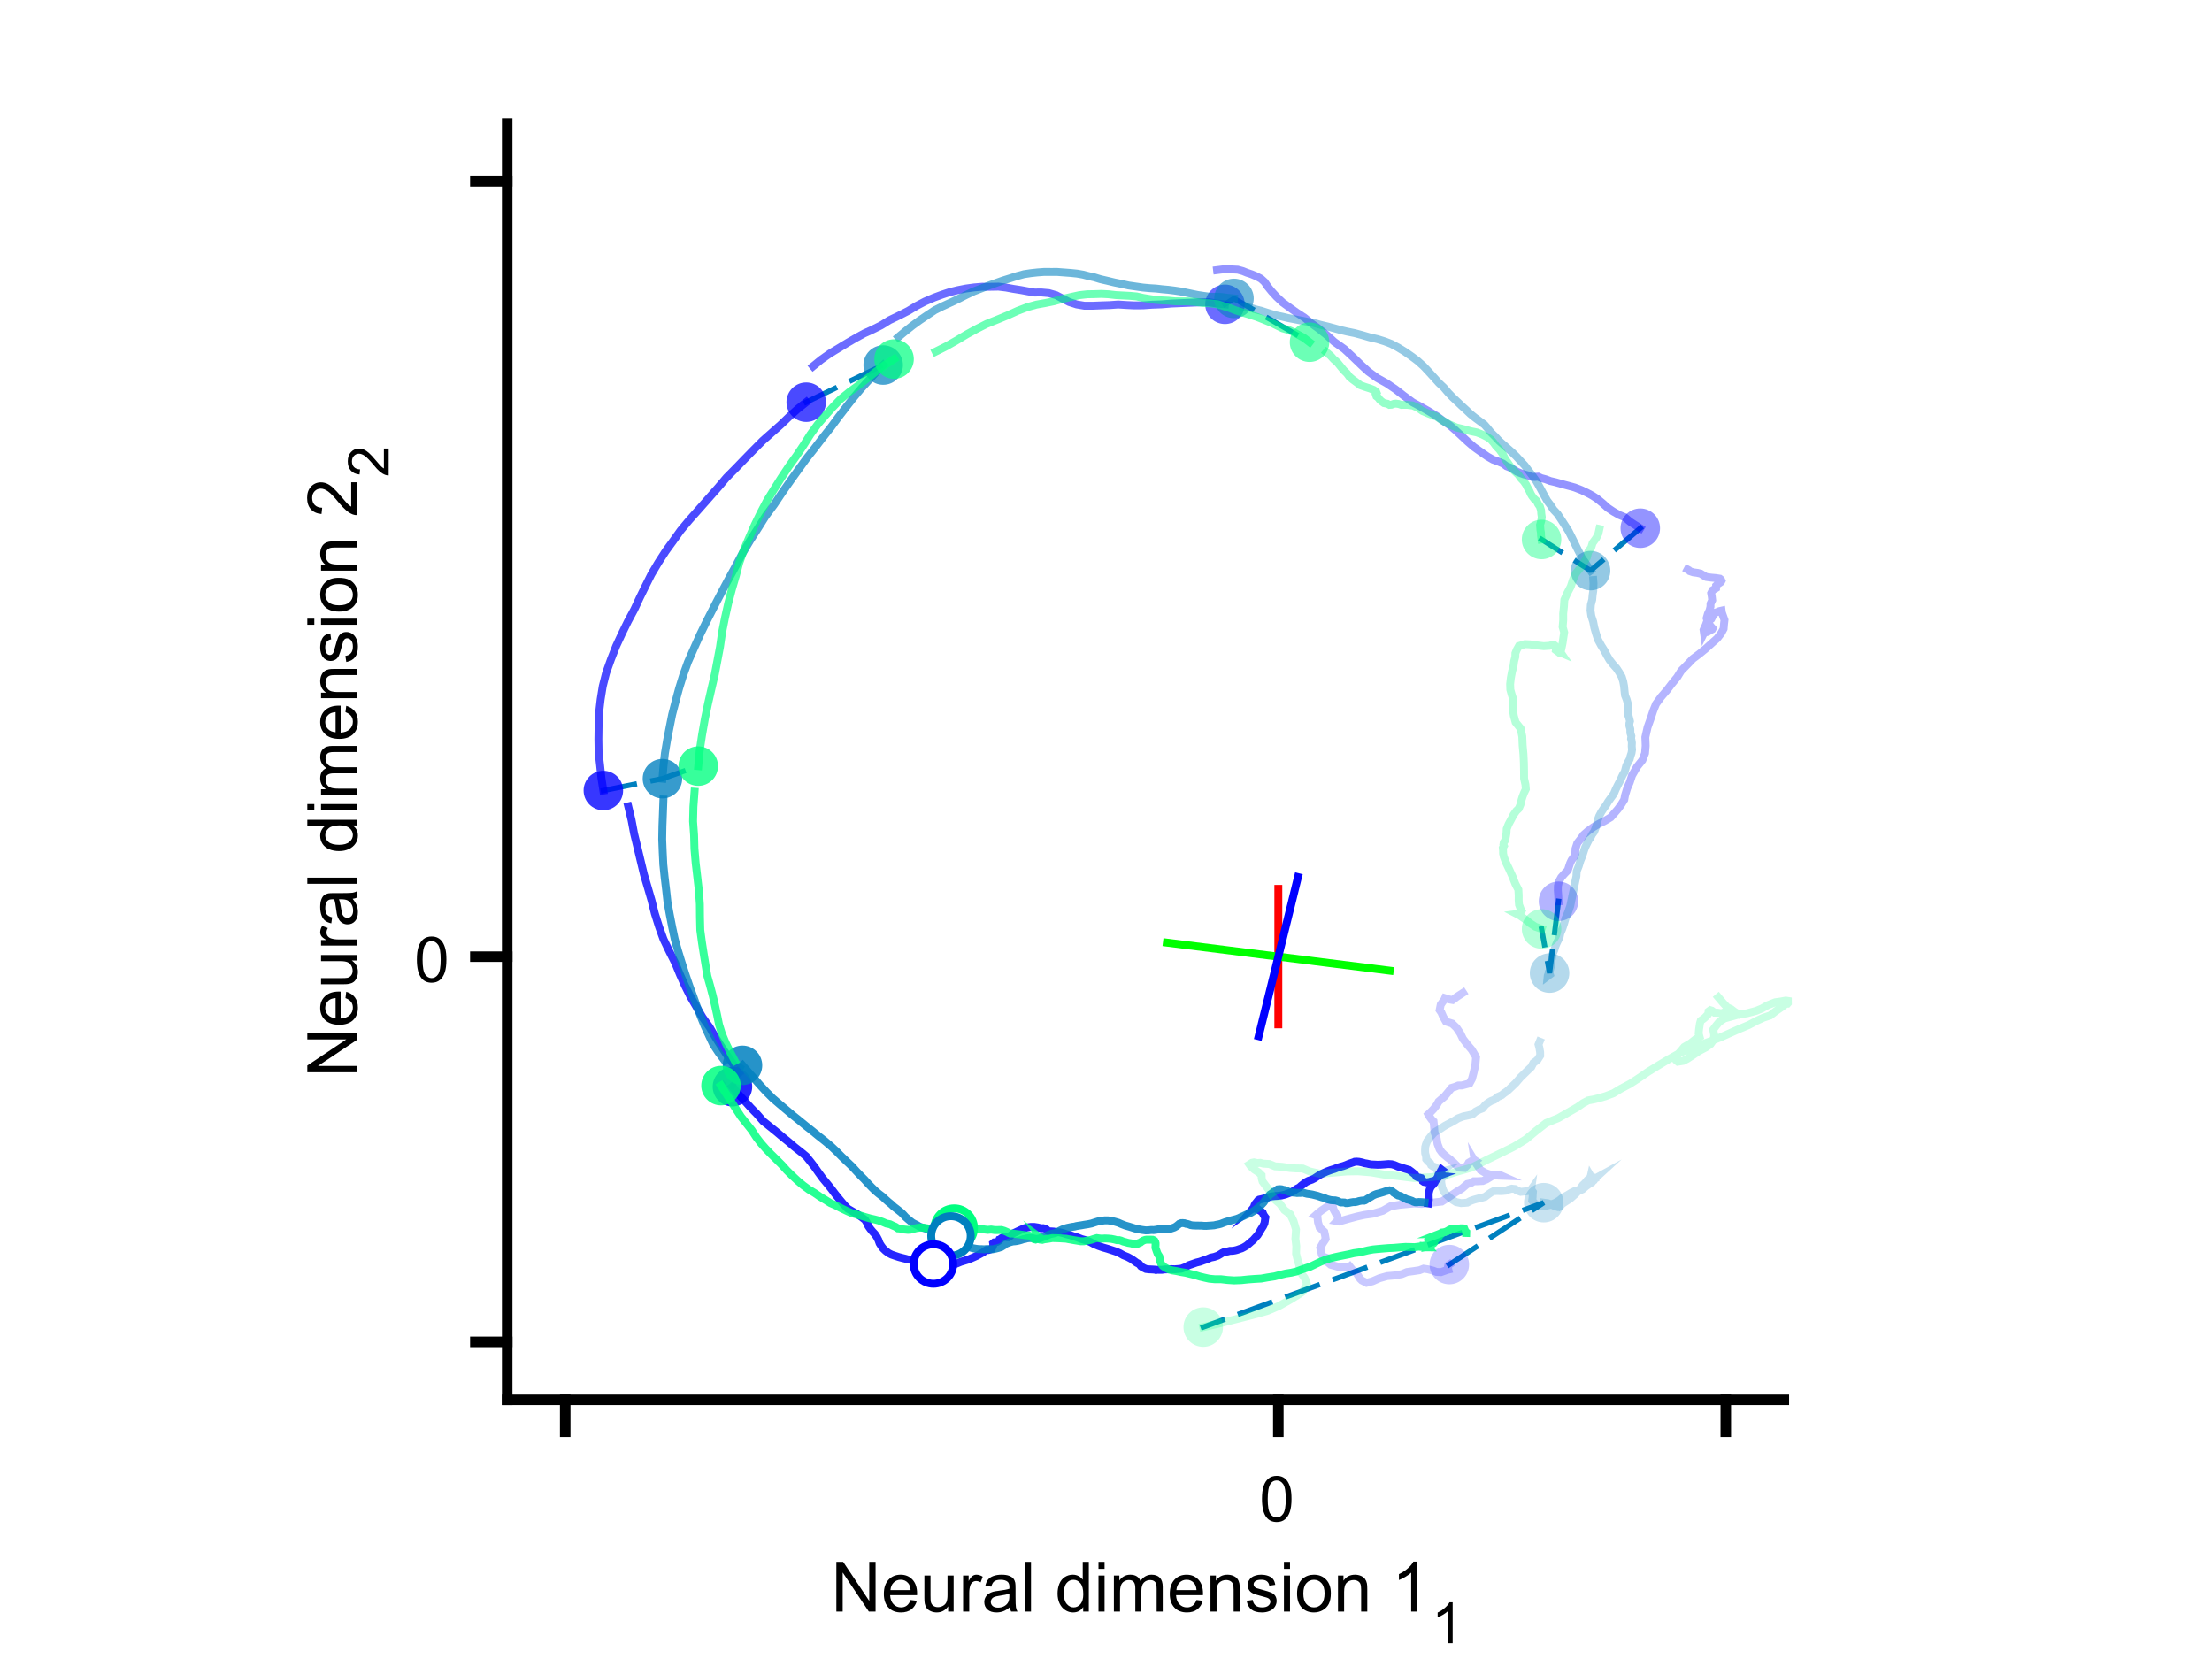 <?xml version="1.0"?>
<!DOCTYPE svg PUBLIC '-//W3C//DTD SVG 1.0//EN'
          'http://www.w3.org/TR/2001/REC-SVG-20010904/DTD/svg10.dtd'>
<svg xmlns:xlink="http://www.w3.org/1999/xlink" style="fill-opacity:1; color-rendering:auto; color-interpolation:auto; text-rendering:auto; stroke:black; stroke-linecap:square; stroke-miterlimit:10; shape-rendering:auto; stroke-opacity:1; fill:black; stroke-dasharray:none; font-weight:normal; stroke-width:1; font-family:'Dialog'; font-style:normal; stroke-linejoin:miter; font-size:12px; stroke-dashoffset:0; image-rendering:auto;" width="700" height="525" xmlns="http://www.w3.org/2000/svg"
><rect width="100%" height="100%" fill="#333333" stroke="none"/><!--Generated by the Batik Graphics2D SVG Generator--><defs id="genericDefs"
  /><g
  ><defs id="defs1"
    ><clipPath clipPathUnits="userSpaceOnUse" id="clipPath1"
      ><path d="M0 0 L700 0 L700 525 L0 525 L0 0 Z"
      /></clipPath
    ></defs
    ><g style="fill:white; stroke:white;"
    ><rect x="0" y="0" width="700" style="clip-path:url(#clipPath1); stroke:none;" height="525"
    /></g
    ><g style="fill:white; text-rendering:optimizeSpeed; color-rendering:optimizeSpeed; image-rendering:optimizeSpeed; shape-rendering:crispEdges; stroke:white; color-interpolation:sRGB;"
    ><rect x="0" width="700" height="525" y="0" style="stroke:none;"
    /></g
    ><g style="stroke-linecap:butt; fill:rgb(0,128,191); text-rendering:geometricPrecision; image-rendering:optimizeQuality; color-rendering:optimizeQuality; stroke-linejoin:bevel; stroke-dasharray:10,6; stroke:rgb(0,128,191); color-interpolation:linearRGB; stroke-width:1.667; stroke-miterlimit:1;"
    ><path d="M458.643 400.179 L488.531 380.591 L380.772 419.965" style="fill:none; fill-rule:evenodd;"
      /><path d="M493.195 285.209 L490.368 307.94 L487.846 293.97" style="fill:none; fill-rule:evenodd;"
      /><path d="M519.078 167.15 L503.349 180.576 L487.836 170.715" style="fill:none; fill-rule:evenodd;"
      /><path d="M387.648 96.3 L390.499 94.437 L414.41 108.291" style="fill:none; fill-rule:evenodd;"
      /><path d="M255.129 127.272 L279.489 115.519 L282.932 113.629" style="fill:none; fill-rule:evenodd;"
      /><path d="M190.934 250.164 L209.634 246.409 L220.966 242.44" style="fill:none; fill-rule:evenodd;"
      /><path d="M231.793 343.888 L234.964 337.131 L228.172 343.546" style="fill:none; fill-rule:evenodd;"
    /></g
    ><g style="fill-opacity:0.851; fill:rgb(0,0,255); text-rendering:geometricPrecision; image-rendering:optimizeQuality; color-rendering:optimizeQuality; stroke:rgb(0,0,255); color-interpolation:linearRGB; stroke-width:2.5; stroke-opacity:0.851;"
    ><path d="M451.959 380.807 L452.152 379.712 L452.133 378.866 L452.113 378.14 L452.157 377.418 L452.416 376.416 L452.849 375.509 L453.446 374.907 L453.93 374.362 L454.353 373.514 L454.731 372.871 L455.081 372.352 L455.26 371.929 L455.53 371.6 L455.767 371.016 L455.979 370.511 L456.224 370.235 L456.261 370.2 L456.213 370.163 L456.152 370.307 L456.038 370.529 L456.091 370.803 L455.846 371.066 L455.452 371.351 L455.237 371.729 L455.257 371.943 L455.235 372.081 L455.28 372.085 L455.209 372.111 L455.005 372.346 L454.894 372.656 L454.918 372.903 L454.666 373.2 L454.377 373.354 L453.914 373.617 L453.324 373.779 L452.782 373.903 L452.231 374.07 L451.353 374.173 L450.598 374.012 L450.291 373.805 L450.252 373.591 L450.046 373.298 L449.743 372.818 L449.208 372.671 L448.726 372.596 L448.251 372.35 L447.835 371.705 L447.228 371.209 L446.604 370.709 L445.91 370.211 L444.73 369.878 L443.471 369.488 L442.337 369.131 L441.295 368.682 L440.432 368.436 L439.405 368.376 L438.175 368.482 L436.956 368.571 L435.886 368.594 L434.796 368.536 L434.016 368.511 L433.199 368.367 L432.602 368.228 L431.894 368.114 L430.996 367.849 L430.031 367.656 L429.326 367.604 L428.679 367.643 L428.369 367.787 L427.745 367.989 L426.858 368.297 L426.038 368.652 L425.125 368.985 L424.262 369.215 L423.258 369.525 L422.259 369.92 L421.106 370.272 L419.881 370.727 L418.651 371.287 L417.735 371.735 L416.896 372.267 L415.946 372.898 L415.134 373.303 L414.097 373.66 L413.301 374.066 L412.58 374.604 L411.795 375.211 L411.202 375.767 L410.42 376.154 L409.515 376.76 L408.765 377.245 L407.699 377.642 L406.688 378.025 L405.537 378.313 L404.369 378.453 L403.388 378.511 L402.438 378.608 L401.599 378.821 L400.591 379.093 L399.435 379.421 L398.49 379.629 L398.089 379.896 L397.749 380.336 L397.217 380.977 L396.974 381.457 L396.931 381.87 L396.755 382.195 L396.563 382.331 L396.656 382.217 L396.894 382.369 L397.253 382.503 L397.684 382.595 L398.058 382.633 L398.424 382.987 L398.806 383.158 L399.293 383.534 L399.61 383.812 L399.79 384.283 L400.067 384.757 L400.444 385.272 L400.338 385.822 L400.257 386.479 L400.136 387.156 L399.707 388.063 L399.077 389.038 L398.556 389.964 L397.974 390.882 L397.196 391.722 L396.599 392.402 L395.867 392.994 L395.235 393.562 L394.474 394.188 L393.675 394.674 L392.955 395.039 L392.357 395.226 L391.941 395.381 L391.447 395.548 L390.834 395.703 L390.08 395.826 L389.217 395.848 L388.414 396.051 L387.543 396.14 L386.821 396.484 L386.191 396.891 L385.377 397.361 L384.258 397.75 L383.129 397.979 L381.973 398.49 L380.779 398.886 L379.695 399.279 L378.621 399.54 L377.512 399.935 L376.192 400.385 L375.099 400.996 L373.829 401.475 L372.743 401.593 L371.741 401.667 L370.61 401.629 L369.565 401.696 L368.668 401.701 L367.739 401.834 L366.952 401.839 L366.301 401.823 L365.805 401.903 L365.427 401.786 L364.605 401.731 L363.556 401.685 L362.646 401.575 L361.817 401.189 L361.076 400.722 L360.519 400.022 L359.657 399.578 L358.958 399.059 L358.046 398.416 L356.838 397.768 L355.509 397.238 L354.336 396.565 L353.125 396.052 L351.733 395.593 L350.414 395.163 L349.017 394.768 L347.648 394.288 L346.188 393.673 L345.027 393.032 L343.709 392.503 L342.266 392.104 L340.944 391.577 L339.839 391.263 L338.668 390.857 L337.465 390.575 L336.759 390.326 L336.044 390.141 L335.258 389.954 L334.303 389.904 L333.491 389.733 L332.68 389.681 L332.254 389.667 L331.934 389.632 L331.532 389.477 L331.224 389.126 L330.73 388.8 L330.115 388.666 L329.401 388.676 L328.376 388.432 L327.317 388.268 L326.163 388.27 L325.104 388.424 L324.038 388.731 L323.111 389.157 L322.159 389.598 L321.383 389.968 L320.679 390.284 L320.048 390.79 L319.505 391.318 L319.114 391.522 L318.602 391.494 L318.041 391.414 L317.347 391.592 L316.888 391.845 L316.527 392.204 L316.25 392.285 L316.129 392.618 L315.579 392.974 L315.089 393.125 L314.62 393.16 L314.28 393.445 L314.357 393.907 L314.187 394.425 L313.979 394.846 L313.793 395.232 L313.234 395.451 L312.776 395.584 L312.253 395.566 L311.638 395.911 L311.043 396.362 L310.108 396.868 L309.081 397.435 L307.924 397.95 L306.541 398.543 L305.155 398.973 L304.031 399.31 L303.056 399.72 L302.238 400.028 L301.463 400.043 L300.495 400.045 L299.262 400.171 L298.08 400.042 L296.754 399.959 L295.394 400 L294.346 399.64 L293.618 399.205 L292.957 398.766 L292.515 398.408 L291.814 398.282 L291.366 398.167 L291.025 398.138 L290.5 398.187 L289.816 398.333 L289.075 398.547 L288.356 398.652 L287.397 398.58 L286.563 398.342 L285.504 398.088 L284.384 397.786 L283.308 397.428 L282.105 397.014 L281.174 396.538 L280.264 395.843 L279.466 395.081 L278.917 394.35 L278.35 393.451 L277.977 392.411 L277.484 391.462 L276.854 390.518 L276.127 389.746 L275.433 388.904 L274.803 388.006 L274.423 387.114 L273.772 386.031 L272.588 385.113 L271.27 384.213 L269.777 383.366 L268.262 382.474 L266.972 381.093 L265.696 379.57 L264.341 377.9 L263.007 376.13 L261.731 374.545 L260.356 372.885 L259.063 371.122 L257.845 369.38 L256.534 367.675 L255.109 365.911 L253.381 364.49 L251.43 362.961 L249.488 361.3 L247.565 359.741 L245.755 358.214 L243.705 356.559 L241.516 354.81 L239.577 352.583 L237.561 350.509 L235.566 348.293 L233.567 346.159 L231.793 343.888" style="fill:none; fill-rule:evenodd;"
      /><path d="M233.959 339.377 L231.885 336.526 L229.997 333.785 L228.117 330.951 L226.339 328.123 L224.555 325.054 L222.315 321.93 L220.454 318.724 L218.518 315.442 L216.796 311.987 L215.219 308.5 L213.697 304.787 L211.804 301.033 L209.982 297.236 L208.551 293.277 L207.22 289.064 L206.163 284.86 L204.987 280.817 L203.776 276.721 L202.769 272.538 L201.741 268.234 L200.678 263.874 L199.851 259.488 L198.811 255.184" style="fill:none; fill-opacity:0.784; fill-rule:evenodd; stroke-opacity:0.784;"
      /><path d="M190.934 250.164 L190.322 246.226 L189.902 242.201 L189.436 238.199 L189.37 233.881 L189.431 229.717 L189.58 225.568 L190.067 221.369 L190.742 217.172 L191.8 212.963 L193.348 208.633 L194.966 204.497 L196.806 200.53 L198.714 196.613 L200.707 192.905 L202.451 189.157 L204.198 185.593 L206.104 181.78 L208.354 177.986 L210.694 174.372 L213.04 171.155 L215.426 167.817 L218.13 164.579 L221.11 161.226 L224.144 157.791 L227.191 154.343 L229.893 151.144 L232.82 148.19 L235.674 145.235 L238.47 142.368 L241.35 139.48 L244.188 136.964 L247.151 134.338 L249.955 131.637 L252.647 129.233 L255.129 127.272" style="fill:none; fill-opacity:0.71; fill-rule:evenodd; stroke-opacity:0.71;"
      /><path d="M257.308 115.897 L259.841 113.82 L262.559 111.906 L265.242 110.276 L268.155 108.51 L270.913 106.91 L273.445 105.525 L276.103 104.316 L278.848 102.948 L281.476 101.323 L284.467 99.885 L287.422 98.38 L290.028 96.81 L292.733 95.396 L295.583 94.171 L298.129 93.232 L300.517 92.451 L303.033 91.828 L305.634 91.315 L308.289 90.95 L310.777 90.746 L313.278 90.753 L315.948 90.705 L318.334 90.986 L320.636 91.411 L323.064 91.79 L325.152 92.175 L327.358 92.563 L329.575 92.55 L331.917 92.754 L334.187 93.402 L336.195 94.443 L338.34 95.572 L340.727 96.34 L343.18 96.752 L345.941 96.744 L348.676 96.636 L351.183 96.55 L353.849 96.36 L356.587 96.53 L358.967 96.643 L361.747 96.625 L364.63 96.422 L367.543 96.317 L370.711 96.056 L373.752 95.927 L376.698 95.802 L379.542 95.69 L382.422 95.631 L385.182 96.066 L387.648 96.3" style="fill:none; fill-opacity:0.577; fill-rule:evenodd; stroke-opacity:0.577;"
      /><path d="M385.143 85.469 L387.279 85.204 L389.549 85.232 L391.692 85.34 L393.309 85.782 L394.553 86.291 L396.137 86.815 L397.616 87.448 L399.026 88.183 L400.184 89.227 L401.189 90.709 L402.461 92.268 L403.914 93.86 L405.901 95.719 L408.217 97.412 L410.441 98.987 L412.773 100.502 L414.936 102.287 L417.169 103.905 L419.62 105.835 L422.263 108.211 L425.394 110.432 L428.035 112.885 L430.705 115.46 L433.007 117.572 L435.805 119.612 L438.712 121.228 L441.505 123.105 L444.304 125.276 L447.059 127.319 L449.761 128.779 L452.229 130.185 L454.719 131.709 L456.66 133.17 L458.679 134.5 L460.651 136.211 L462.659 138.084 L464.563 139.85 L466.41 141.446 L468.729 143.088 L470.627 144.408 L472.455 145.461 L474.073 146.025 L475.599 146.678 L476.735 147.521 L477.885 147.977 L479.015 148.591 L480.048 149.273 L481.156 149.714 L482.232 150.114 L483.503 150.432 L484.733 150.884 L485.762 150.929 L486.759 150.845 L487.756 151.312 L489.096 151.657 L490.622 152.232 L492.299 152.618 L494.495 153.238 L496.585 153.793 L498.356 154.283 L500.351 155.055 L502.179 155.917 L503.94 156.86 L505.446 157.845 L507.142 159.232 L508.804 160.726 L510.549 161.898 L512.407 162.96 L514.149 163.666 L515.779 165.05 L517.453 166.144 L519.078 167.15" style="fill:none; fill-opacity:0.42; fill-rule:evenodd; stroke-opacity:0.42;"
      /><path d="M534.03 180.213 L534.408 180.414 L534.749 180.745 L535.822 181.108 L537.028 181.271 L538.178 181.514 L539.241 182.169 L539.955 182.578 L541.501 182.789 L543.001 182.921 L544.243 183.114 L544.62 183.409 L544.794 183.805 L544.612 184.159 L544.135 184.486 L543.58 184.849 L543.318 185.118 L543.065 185.355 L543.05 186.114 L541.945 186.783 L541.505 187.698 L541.701 188.774 L541.834 189.929 L541.298 191.065 L541.29 191.96 L541.008 193.113 L540.484 194.214 L540.072 195.637 L540.483 196.944 L541.166 197.916 L541.626 198.488 L541.984 198.872 L541.835 199.144 L541.006 199.569 L540.279 200.001 L539.288 200.189 L539.236 200.293 L539.1 199.339 L539.403 198.648 L539.476 198.633 L539.685 198.127 L540.018 197.172 L540.892 196.334 L541.543 195.864 L541.944 195.091 L541.759 194.691 L541.936 194.145 L542.471 193.968 L543.3 193.736 L544.092 193.398 L544.817 193.237 L544.9 193.869 L545.262 194.888 L545.723 196.184 L545.571 197.459 L545.443 198.982 L544.694 200.368 L543.41 202.029 L541.755 203.501 L539.837 205.229 L537.731 206.957 L535.716 208.467 L533.989 210.271 L532.004 212.289 L530.776 214.275 L529.047 216.383 L527.511 218.411 L525.651 220.56 L524.054 222.772 L523.187 224.924 L522.39 227.318 L521.389 230.134 L520.679 233.284 L520.782 235.99 L520.583 238.362 L519.756 240.538 L518.04 242.673 L516.466 245.398 L515.726 247.642 L514.938 249.436 L514.244 251.72 L514.008 253.044 L513.011 254.659 L512.022 256.019 L510.816 257.41 L509.72 258.646 L507.893 259.737 L506.118 260.624 L504.276 261.718 L502.517 262.981 L501.178 264.155 L500.297 265.373 L499.147 266.835 L498.573 268.592 L498.513 270.139 L498.104 271.134 L497.331 272.19 L496.845 273.23 L496.548 274.138 L496.149 275.385 L495.237 276.322 L494.057 277.649 L493.318 278.996 L493.013 280.363 L492.988 281.785 L493.121 283.614 L493.195 285.209" style="fill:none; fill-opacity:0.294; fill-rule:evenodd; stroke-opacity:0.294;"
      /><path d="M462.981 314.179 L461.061 315.429 L459.688 316.454 L458.484 316.248 L457.265 315.872 L457.066 316.341 L456.573 317.004 L455.927 317.921 L455.581 319.641 L456.127 320.419 L456.734 321.823 L457.573 323.281 L459.523 323.893 L460.931 325.24 L462.134 327.042 L462.967 328.766 L464.281 330.473 L465.773 332.243 L467.116 334.524 L466.89 336.956 L466.327 339.441 L465.797 341.437 L465.026 342.863 L462.584 343.499 L461.488 343.514 L460.392 343.954 L459.354 344.267 L458.297 345.582 L457.148 346.968 L455.257 348.608 L454.707 349.63 L453.671 350.953 L452.517 352.154 L451.971 352.652 L452.238 353.168 L453.063 354.315 L453.653 354.855 L453.79 356.121 L453.96 358.303 L454.647 360.277 L454.902 361.931 L455.565 363.709 L456.293 364.707 L456.978 365.377 L458.128 366.347 L458.916 366.908 L459.359 367.385 L459.986 367.859 L460.693 368.575 L461.695 369.481 L463.471 369.596 L464.377 368.683 L464.771 367.944 L465.579 367.46 L466.567 367.074 L466.962 367.342 L466.736 367.515 L466.683 367.429 L466.709 367.592 L467.109 368.094 L467.743 369.1 L468.506 370.272 L470.059 371.174 L471.658 371.747 L472.802 371.948 L473.959 371.739 L474.363 371.701 L475.171 372.059 L474.183 372.023 L472.555 371.844 L471.787 372.407 L470.448 373.216 L469.222 373.725 L467.46 373.813 L466.387 373.82 L465.33 374.461 L464.317 374.681 L463.566 375.322 L462.64 376.115 L460.686 377.325 L458.411 378.873 L456.26 380.248 L452.87 380.625 L449.895 380.991 L447.558 380.834 L442.935 381.261 L440.048 381.734 L437.569 383.162 L434.509 384.074 L431.817 384.455 L429.412 384.976 L426.589 385.737 L423.778 386.549 L423.074 386.423 L423.452 386.028 L423.246 384.706 L422.775 384.164 L422.396 383.438 L422.017 382.762 L421.742 381.622 L421.632 381.077 L420.925 381.158 L420.03 381.815 L419.165 382.405 L418.211 383.035 L417.076 383.925 L416.396 384.534 L416.882 384.699 L416.96 385.601 L417.085 386.788 L417.593 388.456 L419.074 389.815 L419.293 390.782 L419.518 392.071 L418.588 393.473 L417.799 394.891 L417.995 395.642 L418.285 397.012 L418.644 397.652 L419.61 397.979 L419.841 399.179 L421.092 400.226 L423.253 400.825 L424.403 401.138 L425.244 400.986 L426.038 401.055 L426.835 401.1 L427.158 400.82 L428.262 402.16 L429.219 402.798 L429.823 403.729 L430.425 404.691 L430.972 405.217 L432.466 405.961 L434.334 405.467 L436.523 404.511 L438.977 403.823 L441.37 403.618 L443.629 403.198 L445.247 402.532 L447.365 402.248 L449.225 401.971 L450.502 401.471 L451.88 401.678 L453.594 402.121 L454.559 402.5 L455.988 402.579 L458.021 401.861 L458.338 401.787 L458.18 401.111 L458.327 400.395 L458.643 400.179" style="fill:none; fill-opacity:0.216; fill-rule:evenodd; stroke-opacity:0.216;"
    /></g
    ><g transform="translate(231.793,343.888)" style="fill-opacity:0.851; fill:rgb(0,0,255); text-rendering:geometricPrecision; color-rendering:optimizeQuality; image-rendering:optimizeQuality; stroke:rgb(0,0,255); color-interpolation:linearRGB; stroke-opacity:0.851;"
    ><circle r="6.25" style="stroke:none;" cx="0" cy="0"
      /><circle transform="translate(-40.858,-93.723)" style="fill-opacity:0.784; stroke:none; stroke-opacity:0.784;" r="6.25" cx="0" cy="0"
      /><circle transform="translate(23.336,-216.616)" style="fill-opacity:0.71; stroke:none; stroke-opacity:0.71;" r="6.25" cx="0" cy="0"
      /><circle transform="translate(155.856,-247.588)" style="fill-opacity:0.577; stroke:none; stroke-opacity:0.577;" r="6.25" cx="0" cy="0"
      /><circle transform="translate(287.286,-176.738)" style="fill-opacity:0.42; stroke:none; stroke-opacity:0.42;" r="6.25" cx="0" cy="0"
      /><circle transform="translate(261.402,-58.679)" style="fill-opacity:0.294; stroke:none; stroke-opacity:0.294;" r="6.25" cx="0" cy="0"
      /><circle transform="translate(226.85,56.291)" style="fill-opacity:0.216; stroke:none; stroke-opacity:0.216;" r="6.25" cx="0" cy="0"
    /></g
    ><g style="fill-opacity:0.851; fill:rgb(0,128,191); text-rendering:geometricPrecision; image-rendering:optimizeQuality; color-rendering:optimizeQuality; stroke:rgb(0,128,191); color-interpolation:linearRGB; stroke-width:2.5; stroke-opacity:0.851;"
    ><path d="M450.806 380.512 L450.398 380.467 L449.928 380.431 L449.42 380.401 L448.934 380.396 L448.373 380.474 L447.85 380.457 L447.299 380.282 L446.87 380.038 L446.389 379.865 L445.785 379.653 L445.281 379.562 L444.838 379.339 L444.446 379.152 L444.173 379 L443.863 378.852 L443.501 378.702 L443.222 378.496 L442.837 378.407 L442.446 378.313 L442.035 378.082 L441.736 377.846 L441.468 377.733 L441.285 377.544 L441.032 377.431 L440.787 377.182 L440.495 376.969 L440.207 376.813 L439.726 376.678 L439.428 376.745 L439.023 376.864 L438.406 377.027 L437.756 377.253 L436.984 377.479 L436.348 377.667 L435.591 377.851 L434.994 378.084 L434.454 378.336 L433.947 378.676 L433.402 378.98 L432.9 379.282 L432.396 379.599 L432.012 379.851 L431.67 379.965 L431.436 379.966 L431.266 379.952 L431.063 379.931 L430.787 379.969 L430.508 380.018 L430.07 380.097 L429.499 380.277 L428.915 380.405 L428.217 380.412 L427.54 380.517 L426.957 380.642 L426.45 380.73 L426.127 380.721 L425.909 380.722 L425.778 380.654 L425.497 380.553 L425.132 380.53 L424.743 380.516 L424.277 380.524 L423.801 380.319 L423.237 380.048 L422.564 379.875 L421.831 379.846 L421.152 379.779 L420.616 379.65 L420.176 379.536 L419.689 379.378 L419.074 379.086 L418.307 378.893 L417.56 378.65 L416.855 378.408 L416.01 378.202 L415.278 378.019 L414.406 377.875 L413.622 377.769 L412.953 377.601 L412.565 377.469 L412.124 377.413 L411.827 377.475 L411.476 377.506 L411.033 377.495 L410.48 377.528 L409.914 377.442 L409.399 377.404 L408.843 377.344 L408.31 377.25 L407.838 377.158 L407.483 376.967 L407.071 376.764 L406.512 376.584 L406.05 376.512 L405.57 376.359 L405.108 376.312 L404.674 376.338 L404.341 376.381 L404.084 376.595 L403.807 376.814 L403.491 377.01 L403.109 377.129 L402.839 377.355 L402.378 377.714 L401.933 377.998 L401.489 378.499 L400.978 379.007 L400.59 379.507 L400.247 379.97 L399.904 380.478 L399.418 381.009 L398.923 381.518 L398.366 381.985 L397.762 382.469 L397.164 382.91 L396.51 383.375 L395.866 383.771 L395.058 384.126 L394.296 384.416 L393.625 384.754 L392.788 385.108 L392.086 385.461 L391.348 385.74 L390.644 385.928 L389.931 386.113 L389.222 386.309 L388.424 386.543 L387.694 386.76 L387.055 387.006 L386.296 387.299 L385.67 387.457 L384.961 387.59 L384.228 387.755 L383.382 387.826 L382.493 387.881 L381.687 387.941 L380.916 387.922 L380.154 387.852 L379.147 387.845 L378.221 387.827 L377.439 387.788 L376.774 387.684 L376.328 387.5 L375.812 387.345 L375.325 387.279 L374.869 387.111 L374.312 387.06 L373.815 387.064 L373.206 387.281 L372.73 387.686 L372.199 388.105 L371.583 388.446 L371.011 388.638 L370.416 388.836 L369.794 388.963 L369.099 389.011 L368.393 389.001 L367.728 388.982 L367.13 389.015 L366.506 389.034 L365.757 389.172 L365.091 389.251 L364.278 389.235 L363.412 389.334 L362.525 389.348 L361.425 389.204 L360.405 389.028 L359.249 388.779 L358.273 388.471 L357.222 388.147 L356.089 387.822 L354.938 387.382 L353.892 386.928 L352.782 386.603 L351.622 386.339 L350.622 386.197 L349.543 386.2 L348.496 386.336 L347.459 386.529 L346.424 386.843 L345.419 387.178 L344.217 387.419 L343.185 387.577 L342.259 387.744 L341.355 387.878 L340.589 388.011 L340.03 388.163 L339.346 388.248 L338.571 388.399 L337.807 388.557 L337.013 388.769 L336.238 389.046 L335.406 389.434 L334.661 389.819 L334.017 390.169 L333.332 390.353 L332.492 390.51 L331.705 390.797 L331.068 391.127 L330.348 391.346 L329.629 391.636 L329.018 391.911 L328.508 392.033 L327.95 392.057 L327.471 392.022 L327.107 391.915 L326.591 391.807 L326 391.791 L325.529 391.811 L324.954 391.888 L324.454 392.038 L323.774 392.162 L323.23 392.363 L322.603 392.541 L321.904 392.702 L321.253 392.802 L320.553 392.857 L319.907 393.015 L319.338 393.192 L318.717 393.441 L318.135 393.687 L317.673 394.113 L316.856 394.616 L315.912 394.928 L315.032 395.151 L314.141 395.332 L313.231 395.349 L312.387 395.262 L311.416 395.348 L310.552 395.3 L309.702 395.29 L308.871 395.184 L308.015 395.032 L307.151 394.802 L306.397 394.458 L305.86 394.137 L305.492 393.786 L305.049 393.603 L304.585 393.48 L304.067 393.247 L303.48 393.027 L303.024 392.94 L302.705 392.799 L302.395 392.629 L302.126 392.388 L301.913 392.118 L301.629 391.841 L301.3 391.462 L300.934 391.115 L300.477 390.711 L300.055 390.367 L299.55 390.057 L298.86 389.871 L298.167 389.64 L297.478 389.47 L296.804 389.379 L296.146 389.363 L295.464 389.284 L294.731 389.192 L294.05 389.021 L293.218 388.865 L292.48 388.663 L291.62 388.396 L290.866 388.107 L290.261 387.726 L289.526 387.351 L288.788 386.962 L288.072 386.414 L287.31 385.782 L286.558 385.117 L285.949 384.437 L285.261 383.753 L284.409 383.071 L283.625 382.454 L282.798 381.825 L282.003 381.057 L281.123 380.353 L280.243 379.568 L279.228 378.629 L278.07 377.75 L276.947 376.8 L275.844 375.725 L274.716 374.552 L273.553 373.259 L272.269 371.98 L270.936 370.562 L269.55 369.053 L268.053 367.638 L266.359 366.025 L264.737 364.382 L263.04 362.786 L261.129 361.172 L259.07 359.54 L256.963 357.828 L254.86 356.161 L252.751 354.436 L250.703 352.8 L248.694 351.097 L246.674 349.405 L244.583 347.618 L242.562 345.613 L240.6 343.488 L238.756 341.395 L236.84 339.262 L234.964 337.131" style="fill:none; fill-rule:evenodd;"
      /><path d="M229.271 335.561 L227.411 333.101 L225.702 330.505 L224.383 327.705 L223.018 324.767 L221.771 321.707 L220.556 318.57 L219.359 315.239 L218.101 311.818 L216.903 308.314 L215.755 304.733 L214.617 301.029 L213.539 297.259 L212.733 293.459 L211.962 289.513 L211.243 285.548 L210.792 281.509 L210.317 277.532 L209.916 273.632 L209.72 269.63 L209.558 265.565 L209.632 261.447 L209.791 257.233 L209.942 253.024" style="fill:none; fill-opacity:0.784; fill-rule:evenodd; stroke-opacity:0.784;"
      /><path d="M209.634 246.409 L209.967 242.387 L210.421 238.34 L211.096 234.309 L211.886 230.251 L212.708 226.122 L213.772 222.023 L214.918 217.798 L216.186 213.702 L217.71 209.484 L219.582 205.226 L221.531 200.867 L223.604 196.618 L225.834 192.248 L228.107 187.876 L230.379 183.598 L232.714 179.33 L234.966 175.098 L237.379 171.054 L239.878 167.159 L242.308 163.283 L245.01 159.634 L247.501 155.904 L250.077 152.226 L252.608 148.69 L255.174 145.149 L257.806 141.82 L260.32 138.536 L262.942 135.224 L265.363 131.942 L267.803 128.772 L270.188 125.729 L272.599 122.864 L275.011 120.222 L277.237 117.779 L279.489 115.519" style="fill:none; fill-opacity:0.71; fill-rule:evenodd; stroke-opacity:0.71;"
      /><path d="M284.303 106.653 L286.522 104.807 L288.819 102.984 L291.063 101.349 L293.393 99.769 L295.839 98.134 L298.334 96.893 L300.8 95.768 L303.25 94.614 L305.679 93.378 L308.143 92.2 L310.534 91.285 L312.948 90.343 L315.154 89.554 L317.424 88.754 L319.647 88.064 L321.946 87.332 L324.03 86.771 L326.181 86.445 L328.309 86.209 L330.384 86.053 L332.528 86.063 L334.628 86.061 L336.808 86.225 L338.916 86.383 L340.863 86.585 L342.717 86.906 L344.479 87.364 L346.349 87.77 L348.21 88.34 L350.441 88.852 L352.676 89.392 L354.981 89.858 L357.144 90.332 L359.433 90.665 L361.631 90.984 L363.821 91.187 L365.826 91.308 L367.851 91.54 L369.753 91.711 L371.618 91.944 L373.534 92.23 L375.345 92.591 L377.142 92.962 L379 93.344 L380.909 93.638 L382.723 93.883 L384.478 93.917 L386.589 93.983 L388.578 94.258 L390.499 94.437" style="fill:none; fill-opacity:0.577; fill-rule:evenodd; stroke-opacity:0.577;"
      /><path d="M393.397 97.065 L395.405 97.318 L397.378 97.919 L399.134 98.353 L400.804 98.889 L402.293 99.355 L404.026 99.85 L405.85 100.228 L407.639 100.649 L409.493 101.001 L411.448 101.39 L413.522 101.787 L415.745 102.2 L417.92 102.798 L419.999 103.293 L422.144 103.867 L424.179 104.432 L426.38 104.949 L428.664 105.413 L430.95 106.024 L433.394 106.74 L435.895 107.318 L438.202 108.033 L440.289 108.838 L442.428 109.979 L444.554 111.277 L446.611 112.707 L448.594 114.186 L450.496 115.892 L452.156 117.665 L453.724 119.381 L455.337 121.174 L456.909 122.644 L458.299 124.277 L459.777 125.814 L461.178 127.114 L462.527 128.41 L463.882 129.642 L465.339 131.025 L466.851 132.242 L468.294 133.308 L469.759 134.393 L470.765 135.542 L471.769 136.813 L473.1 138.117 L474.422 139.545 L475.772 140.74 L477.194 141.989 L478.565 143.193 L479.91 144.504 L481.17 145.883 L482.489 147.279 L483.67 148.853 L484.92 150.5 L486.107 152.156 L487.062 153.809 L487.969 155.454 L488.816 157.025 L489.643 158.501 L490.608 159.759 L491.628 161.315 L492.881 162.65 L494.001 164.341 L495.204 166.194 L496.418 168.11 L497.367 169.993 L498.279 171.839 L499.141 173.618 L499.972 175.246 L500.653 176.685 L501.592 177.917 L502.421 179.266 L503.349 180.576" style="fill:none; fill-opacity:0.42; fill-rule:evenodd; stroke-opacity:0.42;"
      /><path d="M504.194 183.552 L504.276 184.582 L504.233 185.743 L504.195 186.959 L503.998 188.258 L503.864 189.768 L503.438 191.39 L503.329 193.149 L503.576 194.907 L504.157 196.69 L504.531 198.615 L505.091 200.58 L505.707 202.438 L506.678 204.232 L507.697 205.853 L508.505 207.397 L509.336 208.825 L510.417 210.213 L511.563 211.496 L512.4 212.765 L513.212 214.19 L513.663 215.609 L513.944 217.15 L514.1 218.797 L514.247 220.049 L514.762 221.353 L515.093 222.544 L515.187 223.89 L515.082 225.122 L515.099 226.017 L515.431 226.731 L515.659 227.605 L515.81 228.239 L515.631 228.894 L515.616 229.645 L515.923 230.723 L515.939 231.903 L516.256 232.933 L516.15 233.793 L516.3 234.263 L516.418 235.057 L516.375 236.19 L516.473 237.264 L516.307 238.292 L515.968 239.314 L515.729 240.235 L515.235 241.153 L514.659 242.279 L514.378 243.367 L514.139 244.275 L513.643 245.049 L513.222 245.899 L512.872 246.7 L512.437 247.533 L511.867 248.627 L511.275 249.856 L510.727 251.177 L509.726 252.558 L508.889 253.722 L508.294 254.737 L507.501 255.818 L506.787 256.899 L506.091 258.197 L505.628 259.449 L505.44 260.566 L504.984 261.872 L504.491 263.165 L503.792 264.116 L503.32 265.09 L502.792 265.793 L502.264 266.861 L501.638 268.142 L501.185 269.465 L500.757 270.812 L500.107 272.409 L499.596 274.091 L498.965 275.673 L498.858 277.328 L498.492 279.041 L498.174 280.657 L497.756 282.622 L497.335 284.644 L496.889 286.795 L496.183 288.825 L495.443 290.54 L494.958 292.239 L494.409 293.89 L493.775 295.354 L493.518 296.658 L492.843 298.004 L492.287 299.261 L491.842 300.72 L491.272 302.034 L491.106 303.337 L490.777 304.397 L490.7 305.26 L490.699 306.107 L490.488 306.964 L490.353 307.474 L490.185 308.077 L489.955 308.373 L489.795 308.777 L489.784 308.884 L490.065 308.673 L490.408 308.442 L490.487 308.382 L490.368 307.94" style="fill:none; fill-opacity:0.294; fill-rule:evenodd; stroke-opacity:0.294;"
      /><path d="M487.235 329.629 L486.869 330.536 L487.158 331.657 L487.385 332.962 L487.398 334.065 L486.521 335.431 L485.228 336.401 L484.57 337.68 L483.729 338.463 L482.468 339.686 L481.188 340.929 L479.678 342.689 L478.265 344.048 L476.972 345.264 L475.94 345.974 L475.243 346.567 L473.971 347.136 L472.899 348.008 L471.854 348.411 L470.957 348.948 L470.071 349.611 L469.492 350.322 L469.118 350.762 L468.111 351.153 L466.911 351.794 L465.938 352.672 L464.478 353 L463.018 353.305 L461.422 353.901 L460.322 354.587 L459.217 355.192 L458.292 355.684 L457.122 356.323 L455.559 357.365 L453.905 358.346 L452.658 359.758 L451.622 361.125 L451.231 362.184 L451.021 362.944 L450.964 364.075 L451.005 364.972 L451.288 365.945 L451.332 366.848 L451.901 367.514 L452.583 368.078 L452.887 368.712 L453.374 369.067 L454.233 369.361 L454.5 369.65 L454.825 370.363 L455.743 370.766 L456.791 370.951 L457.358 371.089 L457.476 371.648 L457.142 371.995 L456.74 371.815 L456.604 371.561 L456.516 371.231 L456.29 371.024 L456.166 371.081 L456.068 371.402 L455.883 371.138 L455.886 370.82 L455.935 370.807 L455.807 370.901 L455.852 371.748 L456.07 372.979 L456.096 374.321 L456.353 375.728 L456.893 377.1 L457.677 378.016 L458.717 378.956 L459.812 379.8 L460.8 380.413 L461.646 380.581 L462.362 380.723 L463.324 380.672 L464.325 380.583 L465.343 380.034 L466.384 379.672 L467.976 379.235 L469.06 378.995 L469.978 378.725 L470.951 377.99 L471.838 377.373 L472.63 376.952 L473.684 376.894 L475.15 376.929 L476.447 376.81 L477.343 376.447 L478.414 376.164 L479.517 376.286 L480.035 376.75 L481.236 377.173 L482.409 377.045 L483.393 376.922 L484.273 376.81 L484.516 376.471 L484.493 376.637 L484.878 376.853 L485.112 377.197 L485.039 378.083 L484.998 378.938 L484.865 379.908 L485.251 380.317 L485.916 381.108 L487.291 381.445 L488.704 381.678 L490.562 381.291 L492.219 380.615 L493.455 379.886 L494.562 378.962 L495.99 378.221 L497.228 377.458 L498.533 376.808 L499.754 376.806 L500.799 376.364 L501.772 375.501 L502.959 374.634 L503.758 374.193 L504.041 373.815 L504.352 373.573 L504.516 373.095 L504.664 373.014 L504.355 373.296 L504.435 373.246 L504.257 373.012 L504.085 372.813 L504.006 372.5 L503.43 372.303 L503.399 372.25 L503.339 372.525 L502.928 372.938 L502.329 373.455 L501.668 374.301 L500.829 375.097 L500.371 375.807 L499.447 376.892 L498.363 378.029 L496.844 379.372 L495.137 380.441 L494.277 381.056 L493.703 381.799 L493.254 382.019 L492.979 382.149 L493.309 382.062 L493.375 382.076 L492.804 381.907 L492.001 381.691 L490.797 381.111 L489.827 380.769 L488.531 380.591" style="fill:none; fill-opacity:0.216; fill-rule:evenodd; stroke-opacity:0.216;"
    /></g
    ><g transform="translate(234.964,337.131)" style="fill-opacity:0.851; fill:rgb(0,128,191); text-rendering:geometricPrecision; color-rendering:optimizeQuality; image-rendering:optimizeQuality; stroke:rgb(0,128,191); color-interpolation:linearRGB; stroke-opacity:0.851;"
    ><circle r="6.25" style="stroke:none;" cx="0" cy="0"
      /><circle transform="translate(-25.33,-90.722)" style="fill-opacity:0.784; stroke:none; stroke-opacity:0.784;" r="6.25" cx="0" cy="0"
      /><circle transform="translate(44.525,-221.611)" style="fill-opacity:0.71; stroke:none; stroke-opacity:0.71;" r="6.25" cx="0" cy="0"
      /><circle transform="translate(155.535,-242.693)" style="fill-opacity:0.577; stroke:none; stroke-opacity:0.577;" r="6.25" cx="0" cy="0"
      /><circle transform="translate(268.385,-156.555)" style="fill-opacity:0.42; stroke:none; stroke-opacity:0.42;" r="6.25" cx="0" cy="0"
      /><circle transform="translate(255.404,-29.19)" style="fill-opacity:0.294; stroke:none; stroke-opacity:0.294;" r="6.25" cx="0" cy="0"
      /><circle transform="translate(253.567,43.461)" style="fill-opacity:0.216; stroke:none; stroke-opacity:0.216;" r="6.25" cx="0" cy="0"
    /></g
    ><g style="fill-opacity:0.851; fill:rgb(0,255,128); text-rendering:geometricPrecision; image-rendering:optimizeQuality; color-rendering:optimizeQuality; stroke:rgb(0,255,128); color-interpolation:linearRGB; stroke-width:2.5; stroke-opacity:0.851;"
    ><path d="M463.996 390.173 L464.004 389.906 L463.735 389.674 L463.593 389.299 L463.449 388.973 L463.371 388.774 L463.164 388.743 L462.731 388.71 L462.214 388.712 L461.834 388.788 L461.538 388.904 L461.19 388.876 L460.512 388.859 L459.908 388.851 L459.384 388.882 L458.691 389.148 L458.17 389.482 L457.554 389.792 L456.908 389.968 L456.251 390.042 L455.938 390.333 L455.616 390.498 L455.391 390.694 L454.894 390.945 L454.597 391.175 L454.237 391.373 L453.74 391.376 L453.324 391.453 L453.072 391.574 L453.124 391.793 L452.955 392.095 L452.978 392.292 L452.812 392.368 L452.703 392.391 L452.526 392.365 L452.22 392.107 L452.043 392.151 L451.968 392.316 L452.068 392.476 L452.143 392.869 L452.202 393.066 L452.149 393.384 L452.409 393.404 L452.674 393.528 L452.913 393.695 L452.985 393.88 L452.821 394.088 L452.301 394.293 L451.885 394.432 L451.751 394.528 L451.413 394.547 L451.398 394.612 L451.687 394.557 L451.921 394.671 L451.972 394.731 L451.769 394.73 L451.798 394.573 L451.612 394.586 L451.426 394.419 L451.236 394.378 L450.874 394.402 L450.818 394.355 L450.653 394.341 L450.661 394.435 L450.651 394.521 L450.855 394.513 L451.548 394.523 L452.133 394.488 L452.642 394.161 L453.215 393.737 L453.676 393.445 L453.862 393.218 L453.861 392.944 L454.172 392.433 L454.53 392.037 L455.072 391.671 L455.357 391.307 L455.358 391.015 L455.526 390.911 L455.51 390.731 L455.555 390.449 L455.538 390.439 L455.47 390.465 L455.63 390.462 L455.576 390.482 L455.446 390.669 L454.957 391.003 L454.339 391.211 L453.863 391.51 L453.619 391.546 L453.434 391.566 L453.457 391.498 L453.568 391.384 L453.842 391.483 L454.11 391.78 L454.107 391.991 L453.717 392.287 L453.513 392.584 L453.181 392.983 L452.797 393.404 L452.048 393.828 L451.271 394.123 L450.272 394.268 L449.08 394.499 L447.631 394.665 L446.081 394.619 L444.776 394.598 L443.442 394.689 L442.1 394.803 L441.029 394.894 L439.494 394.961 L437.702 395.103 L436.002 395.253 L434.501 395.4 L432.887 395.695 L431.532 396.02 L430.079 396.337 L428.44 396.562 L427.045 396.895 L425.722 397.159 L424.03 397.496 L422.443 397.834 L420.868 398.221 L419.459 398.664 L417.91 399.281 L416.433 399.981 L414.664 400.83 L413.248 401.299 L411.729 401.824 L410.294 402.365 L408.638 402.749 L406.877 403.022 L405.238 403.412 L403.339 403.915 L401.113 404.253 L399.121 404.61 L397.05 404.729 L394.986 404.882 L392.855 405.109 L390.548 405.2 L388.388 405.056 L386.422 404.827 L384.551 404.833 L382.678 404.659 L381.103 404.31 L379.653 403.961 L378.283 403.526 L376.828 403.181 L375.21 402.784 L373.691 402.537 L372.316 402.239 L370.94 402.022 L369.812 401.693 L369.131 401.35 L368.553 401.015 L367.954 400.597 L367.486 399.984 L367.152 399.2 L366.997 398.334 L366.856 397.581 L366.324 396.741 L365.976 395.795 L365.644 394.815 L365.684 394.02 L365.686 393.434 L365.584 393.047 L365.349 392.643 L365.049 392.445 L364.777 392.328 L364.127 392.292 L363.454 392.297 L362.868 392.294 L362.396 392.364 L361.852 392.558 L361.321 392.858 L360.899 393.196 L360.463 393.331 L360.004 393.609 L359.468 393.752 L358.729 393.705 L357.972 393.471 L357 393.312 L356.248 393.098 L355.468 392.897 L354.748 392.592 L354.215 392.453 L353.451 392.449 L352.594 392.224 L351.644 392.041 L350.566 391.947 L349.669 391.911 L348.675 391.975 L347.974 391.915 L347.105 391.79 L346.21 392.038 L345.232 392.36 L344.172 392.561 L343.015 392.801 L341.968 392.796 L340.993 392.629 L339.976 392.466 L339.022 392.284 L338.173 392.146 L337.358 391.981 L336.559 391.943 L335.428 391.869 L334.244 391.818 L332.983 391.795 L331.897 391.993 L331.008 392.11 L330.487 392.173 L330.032 392.293 L329.824 392.142 L329.851 392.178 L329.705 392.265 L329.181 392.281 L328.6 392.098 L327.914 392.137 L327.685 392.251 L327.255 392.151 L326.955 391.91 L326.851 391.578 L326.577 391.283 L326.145 391.113 L325.479 390.96 L324.816 390.943 L324.259 390.859 L323.343 390.731 L322.55 390.62 L321.614 390.519 L320.704 390.402 L320.277 390.363 L319.752 390.397 L319.195 390.183 L318.692 389.879 L317.777 389.487 L316.883 389.225 L315.789 389.249 L314.723 389.247 L313.656 389.088 L312.575 389.191 L311.532 389.075 L310.452 388.895 L309.402 388.826 L308.24 388.86 L307.168 388.904 L305.899 388.73 L304.677 388.6 L303.302 388.615 L301.975 388.642 L300.94 388.633 L299.768 388.695 L298.664 388.861 L297.587 389.142 L296.762 389.282 L295.663 389.256 L294.831 389.166 L294.19 388.934 L293.409 388.692 L292.384 388.526 L291.163 388.472 L289.975 388.648 L288.938 388.909 L288.001 389.152 L287.291 389.183 L286.399 389.1 L285.626 389.028 L284.827 388.771 L284.15 388.729 L283.363 388.205 L282.511 387.842 L281.628 387.412 L280.504 387.196 L279.247 386.657 L278.078 386.237 L276.768 385.9 L275.408 385.599 L274.11 385.232 L272.602 384.771 L270.941 384.287 L269.426 383.861 L267.781 383.111 L266.211 382.354 L264.523 381.475 L262.763 380.709 L261.103 379.663 L259.43 378.655 L257.755 377.501 L255.974 376.447 L254.163 375.107 L252.519 373.739 L250.748 372.099 L249.005 370.386 L247.43 368.631 L245.674 366.883 L243.927 365.167 L242.322 363.501 L240.786 361.758 L239.343 359.88 L237.958 357.729 L236.272 355.6 L234.494 353.373 L232.836 350.826 L231.343 348.481 L229.755 346.054 L228.172 343.546" style="fill:none; fill-rule:evenodd;"
      /><path d="M232.526 335.699 L230.989 332.796 L229.632 330 L228.428 327.077 L227.537 324.199 L226.93 321.174 L226.256 318.085 L225.526 314.99 L224.693 311.843 L223.848 308.865 L223.277 305.444 L222.701 301.886 L222.129 298.18 L221.61 294.328 L221.51 290.264 L221.471 286.123 L221.179 282.046 L220.679 277.631 L220.15 273.108 L219.767 268.626 L219.643 264.25 L219.325 259.936 L219.439 255.302 L219.789 250.548" style="fill:none; fill-opacity:0.784; fill-rule:evenodd; stroke-opacity:0.784;"
      /><path d="M220.966 242.44 L221.417 237.579 L222.181 232.512 L223.075 227.416 L224.077 222.615 L225.144 217.947 L226.202 213.421 L227.01 209.16 L227.838 204.753 L228.518 200.084 L229.429 195.494 L230.452 190.908 L231.623 186.461 L232.884 182.156 L233.936 178.117 L235.384 174.062 L237.113 170.055 L238.872 166.036 L240.794 162.101 L242.796 158.305 L244.998 154.747 L247.279 151.131 L249.613 147.617 L252.058 144.217 L254.357 140.78 L256.479 137.425 L258.763 134.298 L261.14 131.52 L263.489 128.9 L265.968 126.323 L268.728 124.075 L271.582 121.996 L274.426 119.777 L277.188 117.596 L279.987 115.535 L282.932 113.629" style="fill:none; fill-opacity:0.71; fill-rule:evenodd; stroke-opacity:0.71;"
      /><path d="M296.094 111.27 L299.44 109.594 L302.783 107.697 L305.953 105.789 L309.026 104.115 L312.229 102.493 L315.795 101.067 L319.12 99.684 L322.092 98.332 L325.148 97.18 L327.987 96.398 L330.748 95.903 L333.505 95.337 L336.18 94.617 L339.017 93.962 L341.615 93.395 L344.059 93.121 L346.291 93.077 L348.546 93.004 L350.779 93.119 L353.112 93.38 L355.469 93.509 L357.617 93.62 L359.695 93.808 L361.729 94.275 L363.736 94.604 L365.763 94.906 L367.81 95.064 L369.712 95.15 L371.872 95.344 L374.032 95.375 L375.868 95.364 L378.281 95.553 L380.759 95.879 L383.101 96.017 L385.469 96.313 L387.391 96.928 L389.013 97.422 L391.136 98.252 L393.128 98.873 L395.441 99.552 L397.738 100.297 L399.937 101.163 L402.171 102.072 L404.09 103.019 L405.876 103.89 L407.68 104.398 L409.194 105.002 L410.896 105.96 L412.683 106.962 L414.41 108.291" style="fill:none; fill-opacity:0.577; fill-rule:evenodd; stroke-opacity:0.577;"
      /><path d="M419.754 111.49 L421.084 112.602 L422.005 113.63 L423.201 114.681 L424.368 116.123 L425.235 117.174 L426.262 118.173 L427.014 119.208 L427.971 120.025 L429.274 120.986 L430.515 121.913 L432.07 122.457 L433.544 122.929 L434.67 123.371 L435.491 123.958 L435.666 124.376 L435.388 124.85 L435.568 125.404 L436.203 125.903 L436.576 126.426 L437.114 126.944 L437.975 127.556 L439.063 127.761 L439.687 128.113 L440.334 128.073 L441.086 127.791 L441.724 127.723 L442.597 127.832 L443.464 128.122 L445.273 128.101 L447.048 128.309 L448.612 128.994 L450.204 130.093 L452.363 131 L454.662 131.87 L456.406 133.05 L458.613 134.289 L460.895 135.276 L463.366 135.876 L465.443 136.455 L467.408 136.857 L469.128 137.539 L470.637 138.299 L471.823 139.136 L472.668 140.099 L473.454 141.186 L474.523 142.275 L475.473 143.605 L476.276 145.2 L477.236 146.577 L478.285 148.097 L479.371 149.151 L480.519 150.237 L481.335 151.394 L482.206 152.305 L482.985 153.446 L483.413 154.335 L483.944 155.247 L484.437 156.333 L484.822 156.977 L485.499 157.851 L486.274 158.514 L486.747 159.498 L487.312 160.302 L487.682 161.528 L487.747 162.538 L487.904 163.621 L487.765 164.69 L487.362 166.108 L487.482 167.68 L487.646 168.609 L487.673 169.503 L487.836 170.715" style="fill:none; fill-opacity:0.42; fill-rule:evenodd; stroke-opacity:0.42;"
      /><path d="M506.135 167.408 L505.817 168.873 L505.129 170.267 L503.986 171.853 L503.537 173.309 L502.631 174.586 L502.154 176.432 L501.111 178.278 L500.1 179.702 L498.69 181.423 L497.796 183.4 L497.094 185.578 L495.961 187.749 L495.048 189.812 L494.919 191.894 L494.681 194.172 L494.693 196.221 L494.507 198.393 L494.996 200.118 L494.727 201.812 L494.505 203.41 L494.16 205.058 L493.96 205.951 L493.7 206.215 L493.934 206.558 L493.539 206.388 L493.382 206.501 L493.032 206.232 L492.369 205.742 L492.479 204.892 L492.067 204.292 L491.746 204.053 L491.178 204.109 L490.261 204.365 L488.51 204.48 L486.841 204.286 L485.248 204.091 L484.189 203.921 L482.585 203.841 L480.661 204.433 L480.002 205.611 L479.56 206.722 L479.53 207.868 L479.169 209.207 L478.942 210.84 L478.5 212.458 L478.118 214.494 L477.889 216.451 L477.947 218.228 L478.394 219.832 L478.862 221.273 L478.68 223.053 L478.8 224.865 L479.065 226.539 L479.616 228.557 L481.217 230.562 L481.736 233.083 L481.845 235.815 L482.102 238.659 L482.236 241.37 L482.287 244.027 L482.299 246.339 L482.727 248.265 L482.861 249.719 L482.293 250.893 L481.846 252.055 L481.518 253.097 L481.154 254.603 L480.617 255.875 L479.83 256.631 L478.954 257.877 L478.244 259.252 L477.393 260.826 L476.802 262.304 L476.73 263.683 L476.502 264.949 L476.303 265.945 L475.875 266.585 L475.773 267.232 L475.933 267.678 L475.571 268.296 L475.656 269.223 L475.664 270.101 L475.886 271.16 L476.554 272.913 L477.557 275.005 L478.695 277.508 L479.533 279.68 L480.493 281.525 L480.599 283.34 L480.59 284.94 L480.703 286.307 L480.969 286.977 L481.155 287.546 L481.5 288.199 L481.124 288.72 L480.977 288.968 L480.44 289.186 L480.057 289.237 L480.433 289.433 L480.753 289.392 L481.027 289.761 L481.689 290.22 L482.905 291.086 L484.223 292.179 L485.861 293.252 L487.846 293.97" style="fill:none; fill-opacity:0.294; fill-rule:evenodd; stroke-opacity:0.294;"
      /><path d="M543.779 315.61 L545.219 317.308 L546.536 318.745 L547.815 319.343 L548.825 320.123 L549.598 320.605 L549.515 320.917 L548.58 320.644 L547.685 320.051 L546.101 320.163 L544.748 320.682 L543.553 320.473 L542.572 320.473 L541.732 319.826 L541.229 319.671 L540.685 320.074 L540.673 320.325 L540.455 321.061 L539.566 321.989 L539.168 322.326 L538.211 323.014 L537.951 323.869 L537.67 325.746 L537.555 327.081 L537.846 328.146 L536.559 328.881 L535.004 330.124 L532.985 331.315 L532.046 332.455 L531.179 333.431 L530.683 334.189 L530.192 335.124 L530.367 335.488 L530.972 335.988 L532.68 335.716 L533.926 335.076 L535.896 333.797 L537.615 332.622 L539.836 331.454 L541.341 330.383 L542.334 328.941 L542.459 327.505 L542.149 325.83 L543.137 324.514 L544.05 323.408 L545.742 322.282 L548.33 321.585 L550.321 321.009 L552.803 320.664 L555.74 319.893 L557.586 319.132 L559.263 318.167 L561.769 317.176 L563.604 316.92 L565.14 316.642 L565.779 316.744 L565.786 317.437 L565.637 317.611 L565.227 317.612 L563.694 318.78 L561.933 319.994 L560.181 321.355 L558.059 322.05 L555.798 323.09 L553.473 324.332 L550.093 325.75 L547.294 327.004 L544.551 328.235 L541.361 329.463 L536.934 331.159 L531.948 333.022 L527.907 335.299 L524.688 337.229 L521.441 339.233 L518.636 341.163 L515.835 342.988 L512.879 344.557 L510.584 345.961 L508.011 346.934 L505.737 347.576 L504.337 347.918 L502.58 348.237 L500.972 349.105 L499.214 350.344 L496.23 352.056 L493.12 353.833 L489.289 355.38 L486.106 357.857 L482.83 360.575 L479.13 362.843 L474.536 365.098 L470.245 367.185 L465.633 369.516 L461.299 370.714 L457.307 371.954 L453.092 372.505 L447.457 372.787 L441.918 372.104 L437.827 371.671 L433.887 370.991 L429.724 370.653 L426.236 370.709 L421.837 371.096 L417.694 371.435 L414.457 370.7 L412.256 369.778 L410.084 369.742 L408.279 369.62 L405.651 369.232 L403.494 369.1 L401.681 368.362 L399.785 368.24 L398.817 367.987 L397.907 368.064 L396.825 367.839 L396.17 367.974 L395.379 368.486 L395.831 369.116 L396.935 370.108 L398.315 371.004 L399.245 371.914 L399.27 372.903 L399.561 373.915 L400.46 375.13 L401.581 376.547 L402.297 377.88 L403.499 379.651 L405.087 381.001 L406.483 382.95 L408.283 384.263 L409.349 386.43 L410.132 389.089 L409.936 392.022 L410.223 394.353 L410.147 396.725 L410.627 398.694 L411.136 400.279 L411.345 402.281 L412.831 404.375 L413.295 405.389 L413.589 406.406 L413.042 407.562 L412.236 408.75 L411.048 409.593 L408.123 411.386 L404.794 413.243 L401.154 414.809 L397.906 415.735 L393.198 416.947 L388.758 418.068 L384.775 419.07 L380.772 419.965" style="fill:none; fill-opacity:0.216; fill-rule:evenodd; stroke-opacity:0.216;"
    /></g
    ><g transform="translate(228.172,343.546)" style="fill-opacity:0.851; fill:rgb(0,255,128); text-rendering:geometricPrecision; color-rendering:optimizeQuality; image-rendering:optimizeQuality; stroke:rgb(0,255,128); color-interpolation:linearRGB; stroke-opacity:0.851;"
    ><circle r="6.25" style="stroke:none;" cx="0" cy="0"
      /><circle transform="translate(-7.205,-101.106)" style="fill-opacity:0.784; stroke:none; stroke-opacity:0.784;" r="6.25" cx="0" cy="0"
      /><circle transform="translate(54.76,-229.917)" style="fill-opacity:0.71; stroke:none; stroke-opacity:0.71;" r="6.25" cx="0" cy="0"
      /><circle transform="translate(186.239,-235.255)" style="fill-opacity:0.577; stroke:none; stroke-opacity:0.577;" r="6.25" cx="0" cy="0"
      /><circle transform="translate(259.664,-172.831)" style="fill-opacity:0.42; stroke:none; stroke-opacity:0.42;" r="6.25" cx="0" cy="0"
      /><circle transform="translate(259.675,-49.577)" style="fill-opacity:0.294; stroke:none; stroke-opacity:0.294;" r="6.25" cx="0" cy="0"
      /><circle transform="translate(152.6,76.419)" style="fill-opacity:0.216; stroke:none; stroke-opacity:0.216;" r="6.25" cx="0" cy="0"
    /></g
    ><g transform="translate(301.975,388.642)" style="fill:white; text-rendering:geometricPrecision; color-rendering:optimizeQuality; image-rendering:optimizeQuality; color-interpolation:linearRGB; stroke:white;"
    ><circle r="6.25" style="stroke:none;" cx="0" cy="0"
    /></g
    ><g transform="translate(301.975,388.642)" style="fill:rgb(0,255,128); text-rendering:geometricPrecision; color-rendering:optimizeQuality; image-rendering:optimizeQuality; stroke:rgb(0,255,128); color-interpolation:linearRGB; stroke-width:2.5;"
    ><path style="stroke:none;" d="M0 -5 C2.761 -5 5 -2.761 5 0 L5 0 C5 2.761 2.761 5 -0 5 C-2.761 5 -5 2.761 -5 -0 C-5 -2.761 -2.761 -5 0 -5 ZM0 -7.5 C-4.142 -7.5 -7.5 -4.142 -7.5 -0 C-7.5 4.142 -4.142 7.5 -0 7.5 C4.142 7.5 7.5 4.142 7.5 0 L7.5 0 C7.5 -4.142 4.142 -7.5 0 -7.5 Z"
    /></g
    ><g transform="translate(300.934,391.115)" style="fill:white; text-rendering:geometricPrecision; color-rendering:optimizeQuality; image-rendering:optimizeQuality; color-interpolation:linearRGB; stroke:white;"
    ><circle r="6.25" style="stroke:none;" cx="0" cy="0"
    /></g
    ><g transform="translate(300.934,391.115)" style="fill:rgb(0,128,191); text-rendering:geometricPrecision; color-rendering:optimizeQuality; image-rendering:optimizeQuality; stroke:rgb(0,128,191); color-interpolation:linearRGB; stroke-width:2.5;"
    ><path style="stroke:none;" d="M0 -5 C2.761 -5 5 -2.761 5 0 L5 0 C5 2.761 2.761 5 -0 5 C-2.761 5 -5 2.761 -5 -0 C-5 -2.761 -2.761 -5 0 -5 ZM0 -7.5 C-4.142 -7.5 -7.5 -4.142 -7.5 -0 C-7.5 4.142 -4.142 7.5 -0 7.5 C4.142 7.5 7.5 4.142 7.5 0 L7.5 0 C7.5 -4.142 4.142 -7.5 0 -7.5 Z"
    /></g
    ><g transform="translate(295.394,400)" style="fill:white; text-rendering:geometricPrecision; color-rendering:optimizeQuality; image-rendering:optimizeQuality; color-interpolation:linearRGB; stroke:white;"
    ><circle r="6.25" style="stroke:none;" cx="0" cy="0"
    /></g
    ><g transform="translate(295.394,400)" style="fill:blue; text-rendering:geometricPrecision; color-rendering:optimizeQuality; image-rendering:optimizeQuality; stroke:blue; color-interpolation:linearRGB; stroke-width:2.5;"
    ><path style="stroke:none;" d="M0 -5 C2.761 -5 5 -2.761 5 0 L5 0 C5 2.761 2.761 5 -0 5 C-2.761 5 -5 2.761 -5 -0 C-5 -2.761 -2.761 -5 0 -5 ZM0 -7.5 C-4.142 -7.5 -7.5 -4.142 -7.5 -0 C-7.5 4.142 -4.142 7.5 -0 7.5 C4.142 7.5 7.5 4.142 7.5 0 L7.5 0 C7.5 -4.142 4.142 -7.5 0 -7.5 Z"
    /></g
    ><g style="stroke-linecap:butt; fill:red; text-rendering:geometricPrecision; image-rendering:optimizeQuality; color-rendering:optimizeQuality; stroke-linejoin:round; stroke:red; color-interpolation:linearRGB; stroke-width:2.5;"
    ><path d="M404.532 324.169 L404.532 302.733 L404.532 281.296" style="fill:none; fill-rule:evenodd;"
      /><path d="M439.792 307.169 L404.532 302.733 L369.272 298.296" style="fill:none; fill-rule:evenodd; stroke:lime;"
      /><path d="M410.749 277.574 L404.532 302.733 L398.315 327.892" style="fill:none; fill-rule:evenodd; stroke:blue;"
    /></g
    ><g style="text-rendering:geometricPrecision; stroke-width:3.333; color-interpolation:linearRGB; color-rendering:optimizeQuality; image-rendering:optimizeQuality; stroke-linejoin:round;"
    ><line y2="443" style="fill:none;" x1="160.5" x2="564.5" y1="443"
      /><line y2="453.075" style="fill:none;" x1="178.864" x2="178.864" y1="443"
      /><line y2="453.075" style="fill:none;" x1="404.532" x2="404.532" y1="443"
      /><line y2="453.075" style="fill:none;" x1="546.136" x2="546.136" y1="443"
    /></g
    ><g transform="translate(404.532,460.408)" style="font-size:20px; text-rendering:geometricPrecision; color-rendering:optimizeQuality; image-rendering:optimizeQuality; font-family:'SansSerif'; color-interpolation:linearRGB;"
    ><path style="stroke:none;" d="M-5.172 13.938 Q-5.172 11.406 -4.648 9.852 Q-4.125 8.297 -3.094 7.461 Q-2.062 6.625 -0.5 6.625 Q0.656 6.625 1.523 7.086 Q2.391 7.547 2.953 8.422 Q3.516 9.297 3.844 10.555 Q4.172 11.812 4.172 13.938 Q4.172 16.453 3.648 18 Q3.125 19.547 2.102 20.398 Q1.078 21.25 -0.5 21.25 Q-2.578 21.25 -3.75 19.766 Q-5.172 17.969 -5.172 13.938 ZM-3.359 13.938 Q-3.359 17.469 -2.539 18.633 Q-1.719 19.797 -0.5 19.797 Q0.703 19.797 1.531 18.625 Q2.359 17.453 2.359 13.938 Q2.359 10.406 1.531 9.242 Q0.703 8.078 -0.516 8.078 Q-1.734 8.078 -2.453 9.109 Q-3.359 10.406 -3.359 13.938 Z"
    /></g
    ><g transform="translate(263,510)" style="font-size:22px; text-rendering:geometricPrecision; color-rendering:optimizeQuality; image-rendering:optimizeQuality; font-family:'SansSerif'; color-interpolation:linearRGB;"
    ><path style="stroke:none;" d="M1.672 0 L1.672 -15.75 L3.812 -15.75 L12.078 -3.391 L12.078 -15.75 L14.078 -15.75 L14.078 0 L11.953 0 L3.672 -12.375 L3.672 0 L1.672 0 ZM25.153 -3.672 L27.153 -3.422 Q26.669 -1.672 25.395 -0.703 Q24.122 0.266 22.122 0.266 Q19.622 0.266 18.161 -1.281 Q16.7 -2.828 16.7 -5.609 Q16.7 -8.484 18.177 -10.078 Q19.653 -11.672 22.028 -11.672 Q24.31 -11.672 25.763 -10.109 Q27.216 -8.547 27.216 -5.719 Q27.216 -5.547 27.2 -5.203 L18.685 -5.203 Q18.794 -3.328 19.755 -2.328 Q20.716 -1.328 22.138 -1.328 Q23.2 -1.328 23.95 -1.891 Q24.7 -2.453 25.153 -3.672 ZM18.794 -6.797 L25.169 -6.797 Q25.044 -8.234 24.435 -8.953 Q23.513 -10.078 22.044 -10.078 Q20.716 -10.078 19.81 -9.188 Q18.903 -8.297 18.794 -6.797 ZM37.045 0 L37.045 -1.672 Q35.717 0.266 33.435 0.266 Q32.42 0.266 31.545 -0.125 Q30.67 -0.516 30.248 -1.102 Q29.826 -1.688 29.654 -2.531 Q29.529 -3.109 29.529 -4.344 L29.529 -11.406 L31.467 -11.406 L31.467 -5.078 Q31.467 -3.562 31.576 -3.047 Q31.764 -2.281 32.357 -1.844 Q32.951 -1.406 33.81 -1.406 Q34.685 -1.406 35.451 -1.852 Q36.217 -2.297 36.529 -3.062 Q36.842 -3.828 36.842 -5.297 L36.842 -11.406 L38.779 -11.406 L38.779 0 L37.045 0 ZM41.78 0 L41.78 -11.406 L43.53 -11.406 L43.53 -9.672 Q44.187 -10.891 44.757 -11.281 Q45.327 -11.672 45.999 -11.672 Q46.983 -11.672 47.983 -11.047 L47.327 -9.25 Q46.608 -9.672 45.905 -9.672 Q45.265 -9.672 44.765 -9.289 Q44.265 -8.906 44.046 -8.234 Q43.718 -7.203 43.718 -5.969 L43.718 0 L41.78 0 ZM56.575 -1.406 Q55.513 -0.5 54.513 -0.117 Q53.513 0.266 52.372 0.266 Q50.497 0.266 49.489 -0.656 Q48.481 -1.578 48.481 -3.016 Q48.481 -3.844 48.864 -4.539 Q49.247 -5.234 49.864 -5.648 Q50.481 -6.062 51.247 -6.281 Q51.825 -6.438 52.966 -6.578 Q55.31 -6.859 56.419 -7.234 Q56.435 -7.641 56.435 -7.75 Q56.435 -8.922 55.888 -9.406 Q55.138 -10.062 53.685 -10.062 Q52.31 -10.062 51.661 -9.586 Q51.013 -9.109 50.7 -7.891 L48.81 -8.156 Q49.075 -9.375 49.661 -10.117 Q50.247 -10.859 51.364 -11.266 Q52.481 -11.672 53.966 -11.672 Q55.419 -11.672 56.333 -11.328 Q57.247 -10.984 57.677 -10.461 Q58.106 -9.938 58.278 -9.141 Q58.372 -8.641 58.372 -7.359 L58.372 -4.781 Q58.372 -2.078 58.497 -1.367 Q58.622 -0.656 58.981 0 L56.966 0 Q56.669 -0.609 56.575 -1.406 ZM56.419 -5.719 Q55.372 -5.297 53.263 -5 Q52.075 -4.828 51.575 -4.609 Q51.075 -4.391 50.81 -3.977 Q50.544 -3.562 50.544 -3.062 Q50.544 -2.281 51.13 -1.766 Q51.716 -1.25 52.841 -1.25 Q53.966 -1.25 54.833 -1.742 Q55.7 -2.234 56.106 -3.078 Q56.419 -3.734 56.419 -5.016 L56.419 -5.719 ZM61.326 0 L61.326 -15.75 L63.264 -15.75 L63.264 0 L61.326 0 ZM79.779 0 L79.779 -1.438 Q78.686 0.266 76.576 0.266 Q75.217 0.266 74.076 -0.492 Q72.936 -1.25 72.303 -2.594 Q71.67 -3.938 71.67 -5.688 Q71.67 -7.406 72.24 -8.797 Q72.811 -10.188 73.951 -10.93 Q75.092 -11.672 76.498 -11.672 Q77.529 -11.672 78.334 -11.234 Q79.139 -10.797 79.639 -10.094 L79.639 -15.75 L81.561 -15.75 L81.561 0 L79.779 0 ZM73.654 -5.688 Q73.654 -3.5 74.584 -2.414 Q75.514 -1.328 76.764 -1.328 Q78.029 -1.328 78.92 -2.367 Q79.811 -3.406 79.811 -5.531 Q79.811 -7.875 78.904 -8.969 Q77.998 -10.062 76.686 -10.062 Q75.389 -10.062 74.522 -9.008 Q73.654 -7.953 73.654 -5.688 ZM84.624 -13.531 L84.624 -15.75 L86.546 -15.75 L86.546 -13.531 L84.624 -13.531 ZM84.624 0 L84.624 -11.406 L86.546 -11.406 L86.546 0 L84.624 0 ZM89.496 0 L89.496 -11.406 L91.231 -11.406 L91.231 -9.812 Q91.762 -10.641 92.652 -11.156 Q93.543 -11.672 94.684 -11.672 Q95.949 -11.672 96.762 -11.141 Q97.574 -10.609 97.902 -9.672 Q99.262 -11.672 101.434 -11.672 Q103.121 -11.672 104.035 -10.727 Q104.949 -9.781 104.949 -7.828 L104.949 0 L103.027 0 L103.027 -7.188 Q103.027 -8.344 102.84 -8.859 Q102.652 -9.375 102.16 -9.68 Q101.668 -9.984 100.996 -9.984 Q99.793 -9.984 98.996 -9.188 Q98.199 -8.391 98.199 -6.625 L98.199 0 L96.277 0 L96.277 -7.406 Q96.277 -8.703 95.801 -9.344 Q95.324 -9.984 94.246 -9.984 Q93.434 -9.984 92.738 -9.555 Q92.043 -9.125 91.738 -8.305 Q91.434 -7.484 91.434 -5.922 L91.434 0 L89.496 0 ZM115.635 -3.672 L117.635 -3.422 Q117.15 -1.672 115.877 -0.703 Q114.603 0.266 112.603 0.266 Q110.103 0.266 108.643 -1.281 Q107.182 -2.828 107.182 -5.609 Q107.182 -8.484 108.658 -10.078 Q110.135 -11.672 112.51 -11.672 Q114.791 -11.672 116.244 -10.109 Q117.697 -8.547 117.697 -5.719 Q117.697 -5.547 117.682 -5.203 L109.166 -5.203 Q109.275 -3.328 110.236 -2.328 Q111.197 -1.328 112.619 -1.328 Q113.682 -1.328 114.432 -1.891 Q115.182 -2.453 115.635 -3.672 ZM109.275 -6.797 L115.65 -6.797 Q115.525 -8.234 114.916 -8.953 Q113.994 -10.078 112.525 -10.078 Q111.197 -10.078 110.291 -9.188 Q109.385 -8.297 109.275 -6.797 ZM120.058 0 L120.058 -11.406 L121.792 -11.406 L121.792 -9.781 Q123.058 -11.672 125.433 -11.672 Q126.464 -11.672 127.323 -11.297 Q128.183 -10.922 128.612 -10.32 Q129.042 -9.719 129.214 -8.891 Q129.323 -8.359 129.323 -7.016 L129.323 0 L127.386 0 L127.386 -6.938 Q127.386 -8.125 127.167 -8.711 Q126.948 -9.297 126.37 -9.641 Q125.792 -9.984 125.011 -9.984 Q123.776 -9.984 122.886 -9.203 Q121.995 -8.422 121.995 -6.234 L121.995 0 L120.058 0 ZM131.512 -3.406 L133.434 -3.703 Q133.59 -2.562 134.324 -1.945 Q135.059 -1.328 136.387 -1.328 Q137.715 -1.328 138.363 -1.875 Q139.012 -2.422 139.012 -3.141 Q139.012 -3.797 138.434 -4.172 Q138.043 -4.438 136.465 -4.828 Q134.324 -5.375 133.504 -5.766 Q132.684 -6.156 132.262 -6.852 Q131.84 -7.547 131.84 -8.375 Q131.84 -9.141 132.191 -9.789 Q132.543 -10.438 133.137 -10.875 Q133.59 -11.203 134.371 -11.438 Q135.152 -11.672 136.043 -11.672 Q137.387 -11.672 138.402 -11.281 Q139.418 -10.891 139.902 -10.234 Q140.387 -9.578 140.559 -8.469 L138.668 -8.203 Q138.543 -9.094 137.926 -9.586 Q137.309 -10.078 136.184 -10.078 Q134.84 -10.078 134.277 -9.641 Q133.715 -9.203 133.715 -8.609 Q133.715 -8.234 133.949 -7.922 Q134.184 -7.609 134.684 -7.406 Q134.981 -7.312 136.387 -6.922 Q138.449 -6.375 139.262 -6.023 Q140.074 -5.672 140.535 -5.008 Q140.996 -4.344 140.996 -3.359 Q140.996 -2.391 140.434 -1.531 Q139.871 -0.672 138.801 -0.203 Q137.731 0.266 136.387 0.266 Q134.168 0.266 133.004 -0.664 Q131.84 -1.594 131.512 -3.406 ZM143.309 -13.531 L143.309 -15.75 L145.231 -15.75 L145.231 -13.531 L143.309 -13.531 ZM143.309 0 L143.309 -11.406 L145.231 -11.406 L145.231 0 L143.309 0 ZM147.462 -5.703 Q147.462 -8.875 149.227 -10.406 Q150.696 -11.672 152.806 -11.672 Q155.165 -11.672 156.657 -10.125 Q158.149 -8.578 158.149 -5.859 Q158.149 -3.656 157.485 -2.398 Q156.821 -1.141 155.564 -0.438 Q154.306 0.266 152.806 0.266 Q150.415 0.266 148.939 -1.273 Q147.462 -2.812 147.462 -5.703 ZM149.446 -5.703 Q149.446 -3.516 150.399 -2.422 Q151.352 -1.328 152.806 -1.328 Q154.243 -1.328 155.204 -2.43 Q156.165 -3.531 156.165 -5.766 Q156.165 -7.891 155.204 -8.977 Q154.243 -10.062 152.806 -10.062 Q151.352 -10.062 150.399 -8.977 Q149.446 -7.891 149.446 -5.703 ZM160.416 0 L160.416 -11.406 L162.15 -11.406 L162.15 -9.781 Q163.416 -11.672 165.791 -11.672 Q166.822 -11.672 167.682 -11.297 Q168.541 -10.922 168.971 -10.32 Q169.4 -9.719 169.572 -8.891 Q169.682 -8.359 169.682 -7.016 L169.682 0 L167.744 0 L167.744 -6.938 Q167.744 -8.125 167.525 -8.711 Q167.307 -9.297 166.728 -9.641 Q166.15 -9.984 165.369 -9.984 Q164.135 -9.984 163.244 -9.203 Q162.353 -8.422 162.353 -6.234 L162.353 0 L160.416 0 ZM185.514 0 L183.576 0 L183.576 -12.328 Q182.873 -11.656 181.74 -10.992 Q180.607 -10.328 179.701 -9.984 L179.701 -11.859 Q181.326 -12.625 182.545 -13.711 Q183.764 -14.797 184.264 -15.812 L185.514 -15.812 L185.514 0 Z"
    /></g
    ><g transform="translate(453,520)" style="font-size:17.6px; text-rendering:geometricPrecision; color-rendering:optimizeQuality; image-rendering:optimizeQuality; font-family:'SansSerif'; color-interpolation:linearRGB;"
    ><path style="stroke:none;" d="M6.703 0 L5.125 0 L5.125 -10.078 Q4.547 -9.531 3.625 -8.992 Q2.703 -8.453 1.953 -8.172 L1.953 -9.703 Q3.281 -10.328 4.281 -11.219 Q5.281 -12.109 5.688 -12.938 L6.703 -12.938 L6.703 0 Z"
    /></g
    ><g style="text-rendering:geometricPrecision; stroke-width:3.333; color-interpolation:linearRGB; color-rendering:optimizeQuality; image-rendering:optimizeQuality; stroke-linejoin:round;"
    ><line y2="39" style="fill:none;" x1="160.5" x2="160.5" y1="443"
      /><line y2="424.636" style="fill:none;" x1="160.5" x2="150.425" y1="424.636"
      /><line y2="302.733" style="fill:none;" x1="160.5" x2="150.425" y1="302.733"
      /><line y2="57.364" style="fill:none;" x1="160.5" x2="150.425" y1="57.364"
    /></g
    ><g transform="translate(143.092,302.733)" style="font-size:20px; text-rendering:geometricPrecision; color-rendering:optimizeQuality; image-rendering:optimizeQuality; font-family:'SansSerif'; color-interpolation:linearRGB;"
    ><path style="stroke:none;" d="M-11.172 0.938 Q-11.172 -1.594 -10.648 -3.148 Q-10.125 -4.703 -9.094 -5.539 Q-8.062 -6.375 -6.5 -6.375 Q-5.344 -6.375 -4.477 -5.914 Q-3.609 -5.453 -3.047 -4.578 Q-2.484 -3.703 -2.156 -2.445 Q-1.828 -1.188 -1.828 0.938 Q-1.828 3.453 -2.352 5 Q-2.875 6.547 -3.898 7.398 Q-4.922 8.25 -6.5 8.25 Q-8.578 8.25 -9.75 6.766 Q-11.172 4.969 -11.172 0.938 ZM-9.359 0.938 Q-9.359 4.469 -8.539 5.633 Q-7.719 6.797 -6.5 6.797 Q-5.297 6.797 -4.469 5.625 Q-3.641 4.453 -3.641 0.938 Q-3.641 -2.594 -4.469 -3.758 Q-5.297 -4.922 -6.516 -4.922 Q-7.734 -4.922 -8.453 -3.891 Q-9.359 -2.594 -9.359 0.938 Z"
    /></g
    ><g transform="translate(113,341) rotate(-90)" style="font-size:22px; text-rendering:geometricPrecision; color-rendering:optimizeQuality; image-rendering:optimizeQuality; font-family:'SansSerif'; color-interpolation:linearRGB;"
    ><path style="stroke:none;" d="M1.672 0 L1.672 -15.75 L3.812 -15.75 L12.078 -3.391 L12.078 -15.75 L14.078 -15.75 L14.078 0 L11.953 0 L3.672 -12.375 L3.672 0 L1.672 0 ZM25.153 -3.672 L27.153 -3.422 Q26.669 -1.672 25.395 -0.703 Q24.122 0.266 22.122 0.266 Q19.622 0.266 18.161 -1.281 Q16.7 -2.828 16.7 -5.609 Q16.7 -8.484 18.177 -10.078 Q19.653 -11.672 22.028 -11.672 Q24.31 -11.672 25.763 -10.109 Q27.216 -8.547 27.216 -5.719 Q27.216 -5.547 27.2 -5.203 L18.685 -5.203 Q18.794 -3.328 19.755 -2.328 Q20.716 -1.328 22.138 -1.328 Q23.2 -1.328 23.95 -1.891 Q24.7 -2.453 25.153 -3.672 ZM18.794 -6.797 L25.169 -6.797 Q25.044 -8.234 24.435 -8.953 Q23.513 -10.078 22.044 -10.078 Q20.716 -10.078 19.81 -9.188 Q18.903 -8.297 18.794 -6.797 ZM37.045 0 L37.045 -1.672 Q35.717 0.266 33.435 0.266 Q32.42 0.266 31.545 -0.125 Q30.67 -0.516 30.248 -1.102 Q29.826 -1.688 29.654 -2.531 Q29.529 -3.109 29.529 -4.344 L29.529 -11.406 L31.467 -11.406 L31.467 -5.078 Q31.467 -3.562 31.576 -3.047 Q31.764 -2.281 32.357 -1.844 Q32.951 -1.406 33.81 -1.406 Q34.685 -1.406 35.451 -1.852 Q36.217 -2.297 36.529 -3.062 Q36.842 -3.828 36.842 -5.297 L36.842 -11.406 L38.779 -11.406 L38.779 0 L37.045 0 ZM41.78 0 L41.78 -11.406 L43.53 -11.406 L43.53 -9.672 Q44.187 -10.891 44.757 -11.281 Q45.327 -11.672 45.999 -11.672 Q46.983 -11.672 47.983 -11.047 L47.327 -9.25 Q46.608 -9.672 45.905 -9.672 Q45.265 -9.672 44.765 -9.289 Q44.265 -8.906 44.046 -8.234 Q43.718 -7.203 43.718 -5.969 L43.718 0 L41.78 0 ZM56.575 -1.406 Q55.513 -0.5 54.513 -0.117 Q53.513 0.266 52.372 0.266 Q50.497 0.266 49.489 -0.656 Q48.481 -1.578 48.481 -3.016 Q48.481 -3.844 48.864 -4.539 Q49.247 -5.234 49.864 -5.648 Q50.481 -6.062 51.247 -6.281 Q51.825 -6.438 52.966 -6.578 Q55.31 -6.859 56.419 -7.234 Q56.435 -7.641 56.435 -7.75 Q56.435 -8.922 55.888 -9.406 Q55.138 -10.062 53.685 -10.062 Q52.31 -10.062 51.661 -9.586 Q51.013 -9.109 50.7 -7.891 L48.81 -8.156 Q49.075 -9.375 49.661 -10.117 Q50.247 -10.859 51.364 -11.266 Q52.481 -11.672 53.966 -11.672 Q55.419 -11.672 56.333 -11.328 Q57.247 -10.984 57.677 -10.461 Q58.106 -9.938 58.278 -9.141 Q58.372 -8.641 58.372 -7.359 L58.372 -4.781 Q58.372 -2.078 58.497 -1.367 Q58.622 -0.656 58.981 0 L56.966 0 Q56.669 -0.609 56.575 -1.406 ZM56.419 -5.719 Q55.372 -5.297 53.263 -5 Q52.075 -4.828 51.575 -4.609 Q51.075 -4.391 50.81 -3.977 Q50.544 -3.562 50.544 -3.062 Q50.544 -2.281 51.13 -1.766 Q51.716 -1.25 52.841 -1.25 Q53.966 -1.25 54.833 -1.742 Q55.7 -2.234 56.106 -3.078 Q56.419 -3.734 56.419 -5.016 L56.419 -5.719 ZM61.326 0 L61.326 -15.75 L63.264 -15.75 L63.264 0 L61.326 0 ZM79.779 0 L79.779 -1.438 Q78.686 0.266 76.576 0.266 Q75.217 0.266 74.076 -0.492 Q72.936 -1.25 72.303 -2.594 Q71.67 -3.938 71.67 -5.688 Q71.67 -7.406 72.24 -8.797 Q72.811 -10.188 73.951 -10.93 Q75.092 -11.672 76.498 -11.672 Q77.529 -11.672 78.334 -11.234 Q79.139 -10.797 79.639 -10.094 L79.639 -15.75 L81.561 -15.75 L81.561 0 L79.779 0 ZM73.654 -5.688 Q73.654 -3.5 74.584 -2.414 Q75.514 -1.328 76.764 -1.328 Q78.029 -1.328 78.92 -2.367 Q79.811 -3.406 79.811 -5.531 Q79.811 -7.875 78.904 -8.969 Q77.998 -10.062 76.686 -10.062 Q75.389 -10.062 74.522 -9.008 Q73.654 -7.953 73.654 -5.688 ZM84.624 -13.531 L84.624 -15.75 L86.546 -15.75 L86.546 -13.531 L84.624 -13.531 ZM84.624 0 L84.624 -11.406 L86.546 -11.406 L86.546 0 L84.624 0 ZM89.496 0 L89.496 -11.406 L91.231 -11.406 L91.231 -9.812 Q91.762 -10.641 92.652 -11.156 Q93.543 -11.672 94.684 -11.672 Q95.949 -11.672 96.762 -11.141 Q97.574 -10.609 97.902 -9.672 Q99.262 -11.672 101.434 -11.672 Q103.121 -11.672 104.035 -10.727 Q104.949 -9.781 104.949 -7.828 L104.949 0 L103.027 0 L103.027 -7.188 Q103.027 -8.344 102.84 -8.859 Q102.652 -9.375 102.16 -9.68 Q101.668 -9.984 100.996 -9.984 Q99.793 -9.984 98.996 -9.188 Q98.199 -8.391 98.199 -6.625 L98.199 0 L96.277 0 L96.277 -7.406 Q96.277 -8.703 95.801 -9.344 Q95.324 -9.984 94.246 -9.984 Q93.434 -9.984 92.738 -9.555 Q92.043 -9.125 91.738 -8.305 Q91.434 -7.484 91.434 -5.922 L91.434 0 L89.496 0 ZM115.635 -3.672 L117.635 -3.422 Q117.15 -1.672 115.877 -0.703 Q114.603 0.266 112.603 0.266 Q110.103 0.266 108.643 -1.281 Q107.182 -2.828 107.182 -5.609 Q107.182 -8.484 108.658 -10.078 Q110.135 -11.672 112.51 -11.672 Q114.791 -11.672 116.244 -10.109 Q117.697 -8.547 117.697 -5.719 Q117.697 -5.547 117.682 -5.203 L109.166 -5.203 Q109.275 -3.328 110.236 -2.328 Q111.197 -1.328 112.619 -1.328 Q113.682 -1.328 114.432 -1.891 Q115.182 -2.453 115.635 -3.672 ZM109.275 -6.797 L115.65 -6.797 Q115.525 -8.234 114.916 -8.953 Q113.994 -10.078 112.525 -10.078 Q111.197 -10.078 110.291 -9.188 Q109.385 -8.297 109.275 -6.797 ZM120.058 0 L120.058 -11.406 L121.792 -11.406 L121.792 -9.781 Q123.058 -11.672 125.433 -11.672 Q126.464 -11.672 127.323 -11.297 Q128.183 -10.922 128.612 -10.32 Q129.042 -9.719 129.214 -8.891 Q129.323 -8.359 129.323 -7.016 L129.323 0 L127.386 0 L127.386 -6.938 Q127.386 -8.125 127.167 -8.711 Q126.948 -9.297 126.37 -9.641 Q125.792 -9.984 125.011 -9.984 Q123.776 -9.984 122.886 -9.203 Q121.995 -8.422 121.995 -6.234 L121.995 0 L120.058 0 ZM131.512 -3.406 L133.434 -3.703 Q133.59 -2.562 134.324 -1.945 Q135.059 -1.328 136.387 -1.328 Q137.715 -1.328 138.363 -1.875 Q139.012 -2.422 139.012 -3.141 Q139.012 -3.797 138.434 -4.172 Q138.043 -4.438 136.465 -4.828 Q134.324 -5.375 133.504 -5.766 Q132.684 -6.156 132.262 -6.852 Q131.84 -7.547 131.84 -8.375 Q131.84 -9.141 132.191 -9.789 Q132.543 -10.438 133.137 -10.875 Q133.59 -11.203 134.371 -11.438 Q135.152 -11.672 136.043 -11.672 Q137.387 -11.672 138.402 -11.281 Q139.418 -10.891 139.902 -10.234 Q140.387 -9.578 140.559 -8.469 L138.668 -8.203 Q138.543 -9.094 137.926 -9.586 Q137.309 -10.078 136.184 -10.078 Q134.84 -10.078 134.277 -9.641 Q133.715 -9.203 133.715 -8.609 Q133.715 -8.234 133.949 -7.922 Q134.184 -7.609 134.684 -7.406 Q134.981 -7.312 136.387 -6.922 Q138.449 -6.375 139.262 -6.023 Q140.074 -5.672 140.535 -5.008 Q140.996 -4.344 140.996 -3.359 Q140.996 -2.391 140.434 -1.531 Q139.871 -0.672 138.801 -0.203 Q137.731 0.266 136.387 0.266 Q134.168 0.266 133.004 -0.664 Q131.84 -1.594 131.512 -3.406 ZM143.309 -13.531 L143.309 -15.75 L145.231 -15.75 L145.231 -13.531 L143.309 -13.531 ZM143.309 0 L143.309 -11.406 L145.231 -11.406 L145.231 0 L143.309 0 ZM147.462 -5.703 Q147.462 -8.875 149.227 -10.406 Q150.696 -11.672 152.806 -11.672 Q155.165 -11.672 156.657 -10.125 Q158.149 -8.578 158.149 -5.859 Q158.149 -3.656 157.485 -2.398 Q156.821 -1.141 155.564 -0.438 Q154.306 0.266 152.806 0.266 Q150.415 0.266 148.939 -1.273 Q147.462 -2.812 147.462 -5.703 ZM149.446 -5.703 Q149.446 -3.516 150.399 -2.422 Q151.352 -1.328 152.806 -1.328 Q154.243 -1.328 155.204 -2.43 Q156.165 -3.531 156.165 -5.766 Q156.165 -7.891 155.204 -8.977 Q154.243 -10.062 152.806 -10.062 Q151.352 -10.062 150.399 -8.977 Q149.446 -7.891 149.446 -5.703 ZM160.416 0 L160.416 -11.406 L162.15 -11.406 L162.15 -9.781 Q163.416 -11.672 165.791 -11.672 Q166.822 -11.672 167.682 -11.297 Q168.541 -10.922 168.971 -10.32 Q169.4 -9.719 169.572 -8.891 Q169.682 -8.359 169.682 -7.016 L169.682 0 L167.744 0 L167.744 -6.938 Q167.744 -8.125 167.525 -8.711 Q167.307 -9.297 166.728 -9.641 Q166.15 -9.984 165.369 -9.984 Q164.135 -9.984 163.244 -9.203 Q162.353 -8.422 162.353 -6.234 L162.353 0 L160.416 0 ZM188.389 -1.859 L188.389 0 L177.982 0 Q177.951 -0.703 178.201 -1.344 Q178.607 -2.406 179.482 -3.438 Q180.357 -4.469 181.998 -5.828 Q184.576 -7.922 185.475 -9.156 Q186.373 -10.391 186.373 -11.484 Q186.373 -12.641 185.553 -13.43 Q184.732 -14.219 183.42 -14.219 Q182.014 -14.219 181.178 -13.375 Q180.342 -12.531 180.326 -11.047 L178.342 -11.266 Q178.545 -13.484 179.881 -14.648 Q181.217 -15.812 183.451 -15.812 Q185.717 -15.812 187.037 -14.555 Q188.357 -13.297 188.357 -11.438 Q188.357 -10.5 187.975 -9.586 Q187.592 -8.672 186.693 -7.664 Q185.795 -6.656 183.717 -4.891 Q181.967 -3.422 181.475 -2.906 Q180.982 -2.391 180.67 -1.859 L188.389 -1.859 Z"
    /></g
    ><g transform="translate(123,151) rotate(-90)" style="font-size:17.6px; text-rendering:geometricPrecision; color-rendering:optimizeQuality; image-rendering:optimizeQuality; font-family:'SansSerif'; color-interpolation:linearRGB;"
    ><path style="stroke:none;" d="M9.062 -1.516 L9.062 0 L0.547 0 Q0.531 -0.578 0.734 -1.094 Q1.062 -1.969 1.773 -2.812 Q2.484 -3.656 3.844 -4.766 Q5.938 -6.484 6.68 -7.492 Q7.422 -8.5 7.422 -9.391 Q7.422 -10.344 6.75 -10.984 Q6.078 -11.625 5 -11.625 Q3.844 -11.625 3.164 -10.938 Q2.484 -10.25 2.469 -9.047 L0.844 -9.219 Q1.016 -11.031 2.102 -11.984 Q3.188 -12.938 5.031 -12.938 Q6.875 -12.938 7.961 -11.906 Q9.047 -10.875 9.047 -9.359 Q9.047 -8.594 8.727 -7.844 Q8.406 -7.094 7.672 -6.266 Q6.938 -5.438 5.234 -4 Q3.812 -2.797 3.406 -2.375 Q3 -1.953 2.75 -1.516 L9.062 -1.516 Z"
    /></g
  ></g
></svg
>
